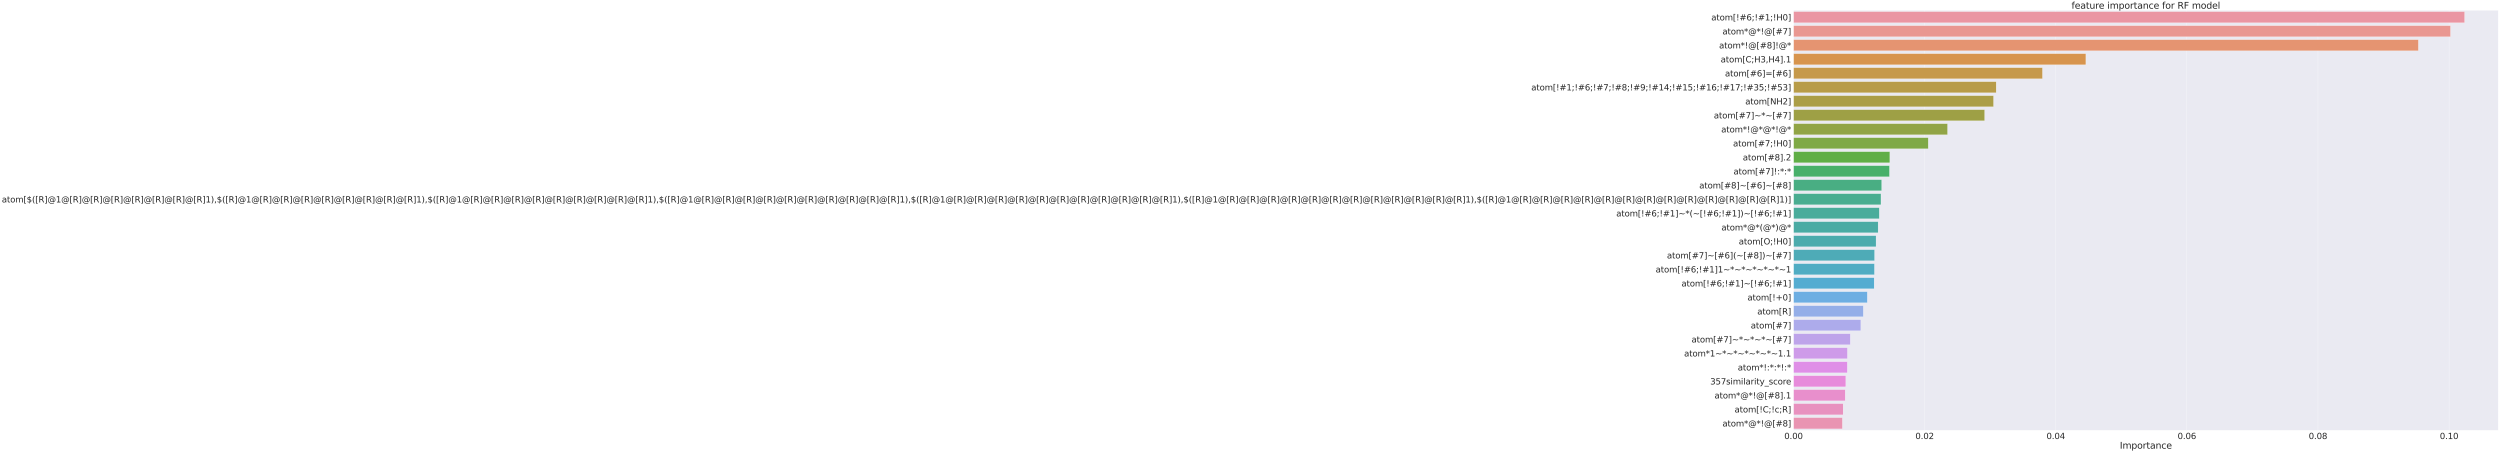<?xml version="1.0" encoding="utf-8" standalone="no"?>
<!DOCTYPE svg PUBLIC "-//W3C//DTD SVG 1.1//EN"
  "http://www.w3.org/Graphics/SVG/1.1/DTD/svg11.dtd">
<svg xmlns:xlink="http://www.w3.org/1999/xlink" width="9898.618pt" height="1791.233pt" viewBox="0 0 9898.618 1791.233" xmlns="http://www.w3.org/2000/svg" version="1.1">
 <defs>
  <style type="text/css">*{stroke-linejoin: round; stroke-linecap: butt}</style>
 </defs>
 <g id="figure_1">
  <g id="patch_1">
   <path d="M -0 1791.233 
L 9898.618 1791.233 
L 9898.618 0 
L -0 0 
z
" style="fill: #ffffff"/>
  </g>
  <g id="axes_1">
   <g id="patch_2">
    <path d="M 7101.418 1703.754 
L 9891.418 1703.754 
L 9891.418 40.554 
L 7101.418 40.554 
z
" style="fill: #eaeaf2"/>
   </g>
   <g id="matplotlib.axis_1">
    <g id="xtick_1">
     <g id="line2d_1">
      <path d="M 7101.418 1703.754 
L 7101.418 40.554 
" clip-path="url(#p03f16d0d90)" style="fill: none; stroke: #ffffff; stroke-linecap: round"/>
     </g>
     <g id="text_1">
      <!-- 0.00 -->
      <g style="fill: #262626" transform="translate(7064.68 1738.329)scale(0.33 -0.33)">
       <defs>
        <path id="DejaVuSans-30" d="M 2034 4250 
Q 1547 4250 1301 3770 
Q 1056 3291 1056 2328 
Q 1056 1369 1301 889 
Q 1547 409 2034 409 
Q 2525 409 2770 889 
Q 3016 1369 3016 2328 
Q 3016 3291 2770 3770 
Q 2525 4250 2034 4250 
z
M 2034 4750 
Q 2819 4750 3233 4129 
Q 3647 3509 3647 2328 
Q 3647 1150 3233 529 
Q 2819 -91 2034 -91 
Q 1250 -91 836 529 
Q 422 1150 422 2328 
Q 422 3509 836 4129 
Q 1250 4750 2034 4750 
z
" transform="scale(0.016)"/>
        <path id="DejaVuSans-2e" d="M 684 794 
L 1344 794 
L 1344 0 
L 684 0 
L 684 794 
z
" transform="scale(0.016)"/>
       </defs>
       <use xlink:href="#DejaVuSans-30"/>
       <use xlink:href="#DejaVuSans-2e" x="63.623"/>
       <use xlink:href="#DejaVuSans-30" x="95.41"/>
       <use xlink:href="#DejaVuSans-30" x="159.033"/>
      </g>
     </g>
    </g>
    <g id="xtick_2">
     <g id="line2d_2">
      <path d="M 7620.535 1703.754 
L 7620.535 40.554 
" clip-path="url(#p03f16d0d90)" style="fill: none; stroke: #ffffff; stroke-linecap: round"/>
     </g>
     <g id="text_2">
      <!-- 0.02 -->
      <g style="fill: #262626" transform="translate(7583.796 1738.329)scale(0.33 -0.33)">
       <defs>
        <path id="DejaVuSans-32" d="M 1228 531 
L 3431 531 
L 3431 0 
L 469 0 
L 469 531 
Q 828 903 1448 1529 
Q 2069 2156 2228 2338 
Q 2531 2678 2651 2914 
Q 2772 3150 2772 3378 
Q 2772 3750 2511 3984 
Q 2250 4219 1831 4219 
Q 1534 4219 1204 4116 
Q 875 4013 500 3803 
L 500 4441 
Q 881 4594 1212 4672 
Q 1544 4750 1819 4750 
Q 2544 4750 2975 4387 
Q 3406 4025 3406 3419 
Q 3406 3131 3298 2873 
Q 3191 2616 2906 2266 
Q 2828 2175 2409 1742 
Q 1991 1309 1228 531 
z
" transform="scale(0.016)"/>
       </defs>
       <use xlink:href="#DejaVuSans-30"/>
       <use xlink:href="#DejaVuSans-2e" x="63.623"/>
       <use xlink:href="#DejaVuSans-30" x="95.41"/>
       <use xlink:href="#DejaVuSans-32" x="159.033"/>
      </g>
     </g>
    </g>
    <g id="xtick_3">
     <g id="line2d_3">
      <path d="M 8139.651 1703.754 
L 8139.651 40.554 
" clip-path="url(#p03f16d0d90)" style="fill: none; stroke: #ffffff; stroke-linecap: round"/>
     </g>
     <g id="text_3">
      <!-- 0.04 -->
      <g style="fill: #262626" transform="translate(8102.913 1738.329)scale(0.33 -0.33)">
       <defs>
        <path id="DejaVuSans-34" d="M 2419 4116 
L 825 1625 
L 2419 1625 
L 2419 4116 
z
M 2253 4666 
L 3047 4666 
L 3047 1625 
L 3713 1625 
L 3713 1100 
L 3047 1100 
L 3047 0 
L 2419 0 
L 2419 1100 
L 313 1100 
L 313 1709 
L 2253 4666 
z
" transform="scale(0.016)"/>
       </defs>
       <use xlink:href="#DejaVuSans-30"/>
       <use xlink:href="#DejaVuSans-2e" x="63.623"/>
       <use xlink:href="#DejaVuSans-30" x="95.41"/>
       <use xlink:href="#DejaVuSans-34" x="159.033"/>
      </g>
     </g>
    </g>
    <g id="xtick_4">
     <g id="line2d_4">
      <path d="M 8658.767 1703.754 
L 8658.767 40.554 
" clip-path="url(#p03f16d0d90)" style="fill: none; stroke: #ffffff; stroke-linecap: round"/>
     </g>
     <g id="text_4">
      <!-- 0.06 -->
      <g style="fill: #262626" transform="translate(8622.029 1738.329)scale(0.33 -0.33)">
       <defs>
        <path id="DejaVuSans-36" d="M 2113 2584 
Q 1688 2584 1439 2293 
Q 1191 2003 1191 1497 
Q 1191 994 1439 701 
Q 1688 409 2113 409 
Q 2538 409 2786 701 
Q 3034 994 3034 1497 
Q 3034 2003 2786 2293 
Q 2538 2584 2113 2584 
z
M 3366 4563 
L 3366 3988 
Q 3128 4100 2886 4159 
Q 2644 4219 2406 4219 
Q 1781 4219 1451 3797 
Q 1122 3375 1075 2522 
Q 1259 2794 1537 2939 
Q 1816 3084 2150 3084 
Q 2853 3084 3261 2657 
Q 3669 2231 3669 1497 
Q 3669 778 3244 343 
Q 2819 -91 2113 -91 
Q 1303 -91 875 529 
Q 447 1150 447 2328 
Q 447 3434 972 4092 
Q 1497 4750 2381 4750 
Q 2619 4750 2861 4703 
Q 3103 4656 3366 4563 
z
" transform="scale(0.016)"/>
       </defs>
       <use xlink:href="#DejaVuSans-30"/>
       <use xlink:href="#DejaVuSans-2e" x="63.623"/>
       <use xlink:href="#DejaVuSans-30" x="95.41"/>
       <use xlink:href="#DejaVuSans-36" x="159.033"/>
      </g>
     </g>
    </g>
    <g id="xtick_5">
     <g id="line2d_5">
      <path d="M 9177.883 1703.754 
L 9177.883 40.554 
" clip-path="url(#p03f16d0d90)" style="fill: none; stroke: #ffffff; stroke-linecap: round"/>
     </g>
     <g id="text_5">
      <!-- 0.08 -->
      <g style="fill: #262626" transform="translate(9141.145 1738.329)scale(0.33 -0.33)">
       <defs>
        <path id="DejaVuSans-38" d="M 2034 2216 
Q 1584 2216 1326 1975 
Q 1069 1734 1069 1313 
Q 1069 891 1326 650 
Q 1584 409 2034 409 
Q 2484 409 2743 651 
Q 3003 894 3003 1313 
Q 3003 1734 2745 1975 
Q 2488 2216 2034 2216 
z
M 1403 2484 
Q 997 2584 770 2862 
Q 544 3141 544 3541 
Q 544 4100 942 4425 
Q 1341 4750 2034 4750 
Q 2731 4750 3128 4425 
Q 3525 4100 3525 3541 
Q 3525 3141 3298 2862 
Q 3072 2584 2669 2484 
Q 3125 2378 3379 2068 
Q 3634 1759 3634 1313 
Q 3634 634 3220 271 
Q 2806 -91 2034 -91 
Q 1263 -91 848 271 
Q 434 634 434 1313 
Q 434 1759 690 2068 
Q 947 2378 1403 2484 
z
M 1172 3481 
Q 1172 3119 1398 2916 
Q 1625 2713 2034 2713 
Q 2441 2713 2670 2916 
Q 2900 3119 2900 3481 
Q 2900 3844 2670 4047 
Q 2441 4250 2034 4250 
Q 1625 4250 1398 4047 
Q 1172 3844 1172 3481 
z
" transform="scale(0.016)"/>
       </defs>
       <use xlink:href="#DejaVuSans-30"/>
       <use xlink:href="#DejaVuSans-2e" x="63.623"/>
       <use xlink:href="#DejaVuSans-30" x="95.41"/>
       <use xlink:href="#DejaVuSans-38" x="159.033"/>
      </g>
     </g>
    </g>
    <g id="xtick_6">
     <g id="line2d_6">
      <path d="M 9696.999 1703.754 
L 9696.999 40.554 
" clip-path="url(#p03f16d0d90)" style="fill: none; stroke: #ffffff; stroke-linecap: round"/>
     </g>
     <g id="text_6">
      <!-- 0.10 -->
      <g style="fill: #262626" transform="translate(9660.261 1738.329)scale(0.33 -0.33)">
       <defs>
        <path id="DejaVuSans-31" d="M 794 531 
L 1825 531 
L 1825 4091 
L 703 3866 
L 703 4441 
L 1819 4666 
L 2450 4666 
L 2450 531 
L 3481 531 
L 3481 0 
L 794 0 
L 794 531 
z
" transform="scale(0.016)"/>
       </defs>
       <use xlink:href="#DejaVuSans-30"/>
       <use xlink:href="#DejaVuSans-2e" x="63.623"/>
       <use xlink:href="#DejaVuSans-31" x="95.41"/>
       <use xlink:href="#DejaVuSans-30" x="159.033"/>
      </g>
     </g>
    </g>
    <g id="text_7">
     <!-- Importance -->
     <g style="fill: #262626" transform="translate(8393.267 1776.547)scale(0.36 -0.36)">
      <defs>
       <path id="DejaVuSans-49" d="M 628 4666 
L 1259 4666 
L 1259 0 
L 628 0 
L 628 4666 
z
" transform="scale(0.016)"/>
       <path id="DejaVuSans-6d" d="M 3328 2828 
Q 3544 3216 3844 3400 
Q 4144 3584 4550 3584 
Q 5097 3584 5394 3201 
Q 5691 2819 5691 2113 
L 5691 0 
L 5113 0 
L 5113 2094 
Q 5113 2597 4934 2840 
Q 4756 3084 4391 3084 
Q 3944 3084 3684 2787 
Q 3425 2491 3425 1978 
L 3425 0 
L 2847 0 
L 2847 2094 
Q 2847 2600 2669 2842 
Q 2491 3084 2119 3084 
Q 1678 3084 1418 2786 
Q 1159 2488 1159 1978 
L 1159 0 
L 581 0 
L 581 3500 
L 1159 3500 
L 1159 2956 
Q 1356 3278 1631 3431 
Q 1906 3584 2284 3584 
Q 2666 3584 2933 3390 
Q 3200 3197 3328 2828 
z
" transform="scale(0.016)"/>
       <path id="DejaVuSans-70" d="M 1159 525 
L 1159 -1331 
L 581 -1331 
L 581 3500 
L 1159 3500 
L 1159 2969 
Q 1341 3281 1617 3432 
Q 1894 3584 2278 3584 
Q 2916 3584 3314 3078 
Q 3713 2572 3713 1747 
Q 3713 922 3314 415 
Q 2916 -91 2278 -91 
Q 1894 -91 1617 61 
Q 1341 213 1159 525 
z
M 3116 1747 
Q 3116 2381 2855 2742 
Q 2594 3103 2138 3103 
Q 1681 3103 1420 2742 
Q 1159 2381 1159 1747 
Q 1159 1113 1420 752 
Q 1681 391 2138 391 
Q 2594 391 2855 752 
Q 3116 1113 3116 1747 
z
" transform="scale(0.016)"/>
       <path id="DejaVuSans-6f" d="M 1959 3097 
Q 1497 3097 1228 2736 
Q 959 2375 959 1747 
Q 959 1119 1226 758 
Q 1494 397 1959 397 
Q 2419 397 2687 759 
Q 2956 1122 2956 1747 
Q 2956 2369 2687 2733 
Q 2419 3097 1959 3097 
z
M 1959 3584 
Q 2709 3584 3137 3096 
Q 3566 2609 3566 1747 
Q 3566 888 3137 398 
Q 2709 -91 1959 -91 
Q 1206 -91 779 398 
Q 353 888 353 1747 
Q 353 2609 779 3096 
Q 1206 3584 1959 3584 
z
" transform="scale(0.016)"/>
       <path id="DejaVuSans-72" d="M 2631 2963 
Q 2534 3019 2420 3045 
Q 2306 3072 2169 3072 
Q 1681 3072 1420 2755 
Q 1159 2438 1159 1844 
L 1159 0 
L 581 0 
L 581 3500 
L 1159 3500 
L 1159 2956 
Q 1341 3275 1631 3429 
Q 1922 3584 2338 3584 
Q 2397 3584 2469 3576 
Q 2541 3569 2628 3553 
L 2631 2963 
z
" transform="scale(0.016)"/>
       <path id="DejaVuSans-74" d="M 1172 4494 
L 1172 3500 
L 2356 3500 
L 2356 3053 
L 1172 3053 
L 1172 1153 
Q 1172 725 1289 603 
Q 1406 481 1766 481 
L 2356 481 
L 2356 0 
L 1766 0 
Q 1100 0 847 248 
Q 594 497 594 1153 
L 594 3053 
L 172 3053 
L 172 3500 
L 594 3500 
L 594 4494 
L 1172 4494 
z
" transform="scale(0.016)"/>
       <path id="DejaVuSans-61" d="M 2194 1759 
Q 1497 1759 1228 1600 
Q 959 1441 959 1056 
Q 959 750 1161 570 
Q 1363 391 1709 391 
Q 2188 391 2477 730 
Q 2766 1069 2766 1631 
L 2766 1759 
L 2194 1759 
z
M 3341 1997 
L 3341 0 
L 2766 0 
L 2766 531 
Q 2569 213 2275 61 
Q 1981 -91 1556 -91 
Q 1019 -91 701 211 
Q 384 513 384 1019 
Q 384 1609 779 1909 
Q 1175 2209 1959 2209 
L 2766 2209 
L 2766 2266 
Q 2766 2663 2505 2880 
Q 2244 3097 1772 3097 
Q 1472 3097 1187 3025 
Q 903 2953 641 2809 
L 641 3341 
Q 956 3463 1253 3523 
Q 1550 3584 1831 3584 
Q 2591 3584 2966 3190 
Q 3341 2797 3341 1997 
z
" transform="scale(0.016)"/>
       <path id="DejaVuSans-6e" d="M 3513 2113 
L 3513 0 
L 2938 0 
L 2938 2094 
Q 2938 2591 2744 2837 
Q 2550 3084 2163 3084 
Q 1697 3084 1428 2787 
Q 1159 2491 1159 1978 
L 1159 0 
L 581 0 
L 581 3500 
L 1159 3500 
L 1159 2956 
Q 1366 3272 1645 3428 
Q 1925 3584 2291 3584 
Q 2894 3584 3203 3211 
Q 3513 2838 3513 2113 
z
" transform="scale(0.016)"/>
       <path id="DejaVuSans-63" d="M 3122 3366 
L 3122 2828 
Q 2878 2963 2633 3030 
Q 2388 3097 2138 3097 
Q 1578 3097 1268 2742 
Q 959 2388 959 1747 
Q 959 1106 1268 751 
Q 1578 397 2138 397 
Q 2388 397 2633 464 
Q 2878 531 3122 666 
L 3122 134 
Q 2881 22 2623 -34 
Q 2366 -91 2075 -91 
Q 1284 -91 818 406 
Q 353 903 353 1747 
Q 353 2603 823 3093 
Q 1294 3584 2113 3584 
Q 2378 3584 2631 3529 
Q 2884 3475 3122 3366 
z
" transform="scale(0.016)"/>
       <path id="DejaVuSans-65" d="M 3597 1894 
L 3597 1613 
L 953 1613 
Q 991 1019 1311 708 
Q 1631 397 2203 397 
Q 2534 397 2845 478 
Q 3156 559 3463 722 
L 3463 178 
Q 3153 47 2828 -22 
Q 2503 -91 2169 -91 
Q 1331 -91 842 396 
Q 353 884 353 1716 
Q 353 2575 817 3079 
Q 1281 3584 2069 3584 
Q 2775 3584 3186 3129 
Q 3597 2675 3597 1894 
z
M 3022 2063 
Q 3016 2534 2758 2815 
Q 2500 3097 2075 3097 
Q 1594 3097 1305 2825 
Q 1016 2553 972 2059 
L 3022 2063 
z
" transform="scale(0.016)"/>
      </defs>
      <use xlink:href="#DejaVuSans-49"/>
      <use xlink:href="#DejaVuSans-6d" x="29.492"/>
      <use xlink:href="#DejaVuSans-70" x="126.904"/>
      <use xlink:href="#DejaVuSans-6f" x="190.381"/>
      <use xlink:href="#DejaVuSans-72" x="251.562"/>
      <use xlink:href="#DejaVuSans-74" x="292.676"/>
      <use xlink:href="#DejaVuSans-61" x="331.885"/>
      <use xlink:href="#DejaVuSans-6e" x="393.164"/>
      <use xlink:href="#DejaVuSans-63" x="456.543"/>
      <use xlink:href="#DejaVuSans-65" x="511.523"/>
     </g>
    </g>
   </g>
   <g id="matplotlib.axis_2">
    <g id="ytick_1">
     <g id="text_8">
      <!-- atom[!#6;!#1;!H0] -->
      <g style="fill: #262626" transform="translate(6775.634 80.812)scale(0.33 -0.33)">
       <defs>
        <path id="DejaVuSans-5b" d="M 550 4863 
L 1875 4863 
L 1875 4416 
L 1125 4416 
L 1125 -397 
L 1875 -397 
L 1875 -844 
L 550 -844 
L 550 4863 
z
" transform="scale(0.016)"/>
        <path id="DejaVuSans-21" d="M 966 794 
L 1600 794 
L 1600 0 
L 966 0 
L 966 794 
z
M 966 4666 
L 1600 4666 
L 1600 2619 
L 1538 1503 
L 1031 1503 
L 966 2619 
L 966 4666 
z
" transform="scale(0.016)"/>
        <path id="DejaVuSans-23" d="M 3272 2816 
L 2363 2816 
L 2100 1772 
L 3016 1772 
L 3272 2816 
z
M 2803 4594 
L 2478 3297 
L 3391 3297 
L 3719 4594 
L 4219 4594 
L 3897 3297 
L 4872 3297 
L 4872 2816 
L 3775 2816 
L 3519 1772 
L 4513 1772 
L 4513 1294 
L 3397 1294 
L 3072 0 
L 2572 0 
L 2894 1294 
L 1978 1294 
L 1656 0 
L 1153 0 
L 1478 1294 
L 494 1294 
L 494 1772 
L 1594 1772 
L 1856 2816 
L 850 2816 
L 850 3297 
L 1978 3297 
L 2297 4594 
L 2803 4594 
z
" transform="scale(0.016)"/>
        <path id="DejaVuSans-3b" d="M 750 3309 
L 1409 3309 
L 1409 2516 
L 750 2516 
L 750 3309 
z
M 750 794 
L 1409 794 
L 1409 256 
L 897 -744 
L 494 -744 
L 750 256 
L 750 794 
z
" transform="scale(0.016)"/>
        <path id="DejaVuSans-48" d="M 628 4666 
L 1259 4666 
L 1259 2753 
L 3553 2753 
L 3553 4666 
L 4184 4666 
L 4184 0 
L 3553 0 
L 3553 2222 
L 1259 2222 
L 1259 0 
L 628 0 
L 628 4666 
z
" transform="scale(0.016)"/>
        <path id="DejaVuSans-5d" d="M 1947 4863 
L 1947 -844 
L 622 -844 
L 622 -397 
L 1369 -397 
L 1369 4416 
L 622 4416 
L 622 4863 
L 1947 4863 
z
" transform="scale(0.016)"/>
       </defs>
       <use xlink:href="#DejaVuSans-61"/>
       <use xlink:href="#DejaVuSans-74" x="61.279"/>
       <use xlink:href="#DejaVuSans-6f" x="100.488"/>
       <use xlink:href="#DejaVuSans-6d" x="161.67"/>
       <use xlink:href="#DejaVuSans-5b" x="259.082"/>
       <use xlink:href="#DejaVuSans-21" x="298.096"/>
       <use xlink:href="#DejaVuSans-23" x="338.184"/>
       <use xlink:href="#DejaVuSans-36" x="421.973"/>
       <use xlink:href="#DejaVuSans-3b" x="485.596"/>
       <use xlink:href="#DejaVuSans-21" x="519.287"/>
       <use xlink:href="#DejaVuSans-23" x="559.375"/>
       <use xlink:href="#DejaVuSans-31" x="643.164"/>
       <use xlink:href="#DejaVuSans-3b" x="706.787"/>
       <use xlink:href="#DejaVuSans-21" x="740.479"/>
       <use xlink:href="#DejaVuSans-48" x="780.566"/>
       <use xlink:href="#DejaVuSans-30" x="855.762"/>
       <use xlink:href="#DejaVuSans-5d" x="919.385"/>
      </g>
     </g>
    </g>
    <g id="ytick_2">
     <g id="text_9">
      <!-- atom*@*!@[#7] -->
      <g style="fill: #262626" transform="translate(6819.792 136.252)scale(0.33 -0.33)">
       <defs>
        <path id="DejaVuSans-2a" d="M 3009 3897 
L 1888 3291 
L 3009 2681 
L 2828 2375 
L 1778 3009 
L 1778 1831 
L 1422 1831 
L 1422 3009 
L 372 2375 
L 191 2681 
L 1313 3291 
L 191 3897 
L 372 4206 
L 1422 3572 
L 1422 4750 
L 1778 4750 
L 1778 3572 
L 2828 4206 
L 3009 3897 
z
" transform="scale(0.016)"/>
        <path id="DejaVuSans-40" d="M 2381 1678 
Q 2381 1231 2603 976 
Q 2825 722 3213 722 
Q 3597 722 3817 978 
Q 4038 1234 4038 1678 
Q 4038 2116 3813 2373 
Q 3588 2631 3206 2631 
Q 2828 2631 2604 2375 
Q 2381 2119 2381 1678 
z
M 4084 744 
Q 3897 503 3655 389 
Q 3413 275 3091 275 
Q 2553 275 2217 664 
Q 1881 1053 1881 1678 
Q 1881 2303 2218 2693 
Q 2556 3084 3091 3084 
Q 3413 3084 3656 2967 
Q 3900 2850 4084 2613 
L 4084 3022 
L 4531 3022 
L 4531 722 
Q 4988 791 5245 1139 
Q 5503 1488 5503 2041 
Q 5503 2375 5404 2669 
Q 5306 2963 5106 3213 
Q 4781 3622 4314 3839 
Q 3847 4056 3297 4056 
Q 2913 4056 2559 3954 
Q 2206 3853 1906 3653 
Q 1416 3334 1139 2817 
Q 863 2300 863 1697 
Q 863 1200 1042 765 
Q 1222 331 1563 0 
Q 1891 -325 2322 -495 
Q 2753 -666 3244 -666 
Q 3647 -666 4036 -530 
Q 4425 -394 4750 -141 
L 5031 -488 
Q 4641 -791 4180 -952 
Q 3719 -1113 3244 -1113 
Q 2666 -1113 2153 -908 
Q 1641 -703 1241 -313 
Q 841 78 631 592 
Q 422 1106 422 1697 
Q 422 2266 634 2781 
Q 847 3297 1241 3688 
Q 1644 4084 2172 4295 
Q 2700 4506 3291 4506 
Q 3953 4506 4520 4234 
Q 5088 3963 5472 3463 
Q 5706 3156 5829 2797 
Q 5953 2438 5953 2053 
Q 5953 1231 5456 756 
Q 4959 281 4084 263 
L 4084 744 
z
" transform="scale(0.016)"/>
        <path id="DejaVuSans-37" d="M 525 4666 
L 3525 4666 
L 3525 4397 
L 1831 0 
L 1172 0 
L 2766 4134 
L 525 4134 
L 525 4666 
z
" transform="scale(0.016)"/>
       </defs>
       <use xlink:href="#DejaVuSans-61"/>
       <use xlink:href="#DejaVuSans-74" x="61.279"/>
       <use xlink:href="#DejaVuSans-6f" x="100.488"/>
       <use xlink:href="#DejaVuSans-6d" x="161.67"/>
       <use xlink:href="#DejaVuSans-2a" x="259.082"/>
       <use xlink:href="#DejaVuSans-40" x="309.082"/>
       <use xlink:href="#DejaVuSans-2a" x="409.082"/>
       <use xlink:href="#DejaVuSans-21" x="459.082"/>
       <use xlink:href="#DejaVuSans-40" x="499.17"/>
       <use xlink:href="#DejaVuSans-5b" x="599.17"/>
       <use xlink:href="#DejaVuSans-23" x="638.184"/>
       <use xlink:href="#DejaVuSans-37" x="721.973"/>
       <use xlink:href="#DejaVuSans-5d" x="785.596"/>
      </g>
     </g>
    </g>
    <g id="ytick_3">
     <g id="text_10">
      <!-- atom*!@[#8]!@* -->
      <g style="fill: #262626" transform="translate(6806.561 191.692)scale(0.33 -0.33)">
       <use xlink:href="#DejaVuSans-61"/>
       <use xlink:href="#DejaVuSans-74" x="61.279"/>
       <use xlink:href="#DejaVuSans-6f" x="100.488"/>
       <use xlink:href="#DejaVuSans-6d" x="161.67"/>
       <use xlink:href="#DejaVuSans-2a" x="259.082"/>
       <use xlink:href="#DejaVuSans-21" x="309.082"/>
       <use xlink:href="#DejaVuSans-40" x="349.17"/>
       <use xlink:href="#DejaVuSans-5b" x="449.17"/>
       <use xlink:href="#DejaVuSans-23" x="488.184"/>
       <use xlink:href="#DejaVuSans-38" x="571.973"/>
       <use xlink:href="#DejaVuSans-5d" x="635.596"/>
       <use xlink:href="#DejaVuSans-21" x="674.609"/>
       <use xlink:href="#DejaVuSans-40" x="714.697"/>
       <use xlink:href="#DejaVuSans-2a" x="814.697"/>
      </g>
     </g>
    </g>
    <g id="ytick_4">
     <g id="text_11">
      <!-- atom[C;H3,H4].1 -->
      <g style="fill: #262626" transform="translate(6812.914 247.132)scale(0.33 -0.33)">
       <defs>
        <path id="DejaVuSans-43" d="M 4122 4306 
L 4122 3641 
Q 3803 3938 3442 4084 
Q 3081 4231 2675 4231 
Q 1875 4231 1450 3742 
Q 1025 3253 1025 2328 
Q 1025 1406 1450 917 
Q 1875 428 2675 428 
Q 3081 428 3442 575 
Q 3803 722 4122 1019 
L 4122 359 
Q 3791 134 3420 21 
Q 3050 -91 2638 -91 
Q 1578 -91 968 557 
Q 359 1206 359 2328 
Q 359 3453 968 4101 
Q 1578 4750 2638 4750 
Q 3056 4750 3426 4639 
Q 3797 4528 4122 4306 
z
" transform="scale(0.016)"/>
        <path id="DejaVuSans-33" d="M 2597 2516 
Q 3050 2419 3304 2112 
Q 3559 1806 3559 1356 
Q 3559 666 3084 287 
Q 2609 -91 1734 -91 
Q 1441 -91 1130 -33 
Q 819 25 488 141 
L 488 750 
Q 750 597 1062 519 
Q 1375 441 1716 441 
Q 2309 441 2620 675 
Q 2931 909 2931 1356 
Q 2931 1769 2642 2001 
Q 2353 2234 1838 2234 
L 1294 2234 
L 1294 2753 
L 1863 2753 
Q 2328 2753 2575 2939 
Q 2822 3125 2822 3475 
Q 2822 3834 2567 4026 
Q 2313 4219 1838 4219 
Q 1578 4219 1281 4162 
Q 984 4106 628 3988 
L 628 4550 
Q 988 4650 1302 4700 
Q 1616 4750 1894 4750 
Q 2613 4750 3031 4423 
Q 3450 4097 3450 3541 
Q 3450 3153 3228 2886 
Q 3006 2619 2597 2516 
z
" transform="scale(0.016)"/>
        <path id="DejaVuSans-2c" d="M 750 794 
L 1409 794 
L 1409 256 
L 897 -744 
L 494 -744 
L 750 256 
L 750 794 
z
" transform="scale(0.016)"/>
       </defs>
       <use xlink:href="#DejaVuSans-61"/>
       <use xlink:href="#DejaVuSans-74" x="61.279"/>
       <use xlink:href="#DejaVuSans-6f" x="100.488"/>
       <use xlink:href="#DejaVuSans-6d" x="161.67"/>
       <use xlink:href="#DejaVuSans-5b" x="259.082"/>
       <use xlink:href="#DejaVuSans-43" x="298.096"/>
       <use xlink:href="#DejaVuSans-3b" x="367.92"/>
       <use xlink:href="#DejaVuSans-48" x="401.611"/>
       <use xlink:href="#DejaVuSans-33" x="476.807"/>
       <use xlink:href="#DejaVuSans-2c" x="540.43"/>
       <use xlink:href="#DejaVuSans-48" x="572.217"/>
       <use xlink:href="#DejaVuSans-34" x="647.412"/>
       <use xlink:href="#DejaVuSans-5d" x="711.035"/>
       <use xlink:href="#DejaVuSans-2e" x="750.049"/>
       <use xlink:href="#DejaVuSans-31" x="781.836"/>
      </g>
     </g>
    </g>
    <g id="ytick_5">
     <g id="text_12">
      <!-- atom[#6]=[#6] -->
      <g style="fill: #262626" transform="translate(6829.971 302.572)scale(0.33 -0.33)">
       <defs>
        <path id="DejaVuSans-3d" d="M 678 2906 
L 4684 2906 
L 4684 2381 
L 678 2381 
L 678 2906 
z
M 678 1631 
L 4684 1631 
L 4684 1100 
L 678 1100 
L 678 1631 
z
" transform="scale(0.016)"/>
       </defs>
       <use xlink:href="#DejaVuSans-61"/>
       <use xlink:href="#DejaVuSans-74" x="61.279"/>
       <use xlink:href="#DejaVuSans-6f" x="100.488"/>
       <use xlink:href="#DejaVuSans-6d" x="161.67"/>
       <use xlink:href="#DejaVuSans-5b" x="259.082"/>
       <use xlink:href="#DejaVuSans-23" x="298.096"/>
       <use xlink:href="#DejaVuSans-36" x="381.885"/>
       <use xlink:href="#DejaVuSans-5d" x="445.508"/>
       <use xlink:href="#DejaVuSans-3d" x="484.521"/>
       <use xlink:href="#DejaVuSans-5b" x="568.311"/>
       <use xlink:href="#DejaVuSans-23" x="607.324"/>
       <use xlink:href="#DejaVuSans-36" x="691.113"/>
       <use xlink:href="#DejaVuSans-5d" x="754.736"/>
      </g>
     </g>
    </g>
    <g id="ytick_6">
     <g id="text_13">
      <!-- atom[!#1;!#6;!#7;!#8;!#9;!#14;!#15;!#16;!#17;!#35;!#53] -->
      <g style="fill: #262626" transform="translate(6062.844 358.012)scale(0.33 -0.33)">
       <defs>
        <path id="DejaVuSans-39" d="M 703 97 
L 703 672 
Q 941 559 1184 500 
Q 1428 441 1663 441 
Q 2288 441 2617 861 
Q 2947 1281 2994 2138 
Q 2813 1869 2534 1725 
Q 2256 1581 1919 1581 
Q 1219 1581 811 2004 
Q 403 2428 403 3163 
Q 403 3881 828 4315 
Q 1253 4750 1959 4750 
Q 2769 4750 3195 4129 
Q 3622 3509 3622 2328 
Q 3622 1225 3098 567 
Q 2575 -91 1691 -91 
Q 1453 -91 1209 -44 
Q 966 3 703 97 
z
M 1959 2075 
Q 2384 2075 2632 2365 
Q 2881 2656 2881 3163 
Q 2881 3666 2632 3958 
Q 2384 4250 1959 4250 
Q 1534 4250 1286 3958 
Q 1038 3666 1038 3163 
Q 1038 2656 1286 2365 
Q 1534 2075 1959 2075 
z
" transform="scale(0.016)"/>
        <path id="DejaVuSans-35" d="M 691 4666 
L 3169 4666 
L 3169 4134 
L 1269 4134 
L 1269 2991 
Q 1406 3038 1543 3061 
Q 1681 3084 1819 3084 
Q 2600 3084 3056 2656 
Q 3513 2228 3513 1497 
Q 3513 744 3044 326 
Q 2575 -91 1722 -91 
Q 1428 -91 1123 -41 
Q 819 9 494 109 
L 494 744 
Q 775 591 1075 516 
Q 1375 441 1709 441 
Q 2250 441 2565 725 
Q 2881 1009 2881 1497 
Q 2881 1984 2565 2268 
Q 2250 2553 1709 2553 
Q 1456 2553 1204 2497 
Q 953 2441 691 2322 
L 691 4666 
z
" transform="scale(0.016)"/>
       </defs>
       <use xlink:href="#DejaVuSans-61"/>
       <use xlink:href="#DejaVuSans-74" x="61.279"/>
       <use xlink:href="#DejaVuSans-6f" x="100.488"/>
       <use xlink:href="#DejaVuSans-6d" x="161.67"/>
       <use xlink:href="#DejaVuSans-5b" x="259.082"/>
       <use xlink:href="#DejaVuSans-21" x="298.096"/>
       <use xlink:href="#DejaVuSans-23" x="338.184"/>
       <use xlink:href="#DejaVuSans-31" x="421.973"/>
       <use xlink:href="#DejaVuSans-3b" x="485.596"/>
       <use xlink:href="#DejaVuSans-21" x="519.287"/>
       <use xlink:href="#DejaVuSans-23" x="559.375"/>
       <use xlink:href="#DejaVuSans-36" x="643.164"/>
       <use xlink:href="#DejaVuSans-3b" x="706.787"/>
       <use xlink:href="#DejaVuSans-21" x="740.479"/>
       <use xlink:href="#DejaVuSans-23" x="780.566"/>
       <use xlink:href="#DejaVuSans-37" x="864.355"/>
       <use xlink:href="#DejaVuSans-3b" x="927.979"/>
       <use xlink:href="#DejaVuSans-21" x="961.67"/>
       <use xlink:href="#DejaVuSans-23" x="1001.758"/>
       <use xlink:href="#DejaVuSans-38" x="1085.547"/>
       <use xlink:href="#DejaVuSans-3b" x="1149.17"/>
       <use xlink:href="#DejaVuSans-21" x="1182.861"/>
       <use xlink:href="#DejaVuSans-23" x="1222.949"/>
       <use xlink:href="#DejaVuSans-39" x="1306.738"/>
       <use xlink:href="#DejaVuSans-3b" x="1370.361"/>
       <use xlink:href="#DejaVuSans-21" x="1404.053"/>
       <use xlink:href="#DejaVuSans-23" x="1444.141"/>
       <use xlink:href="#DejaVuSans-31" x="1527.93"/>
       <use xlink:href="#DejaVuSans-34" x="1591.553"/>
       <use xlink:href="#DejaVuSans-3b" x="1655.176"/>
       <use xlink:href="#DejaVuSans-21" x="1688.867"/>
       <use xlink:href="#DejaVuSans-23" x="1728.955"/>
       <use xlink:href="#DejaVuSans-31" x="1812.744"/>
       <use xlink:href="#DejaVuSans-35" x="1876.367"/>
       <use xlink:href="#DejaVuSans-3b" x="1939.99"/>
       <use xlink:href="#DejaVuSans-21" x="1973.682"/>
       <use xlink:href="#DejaVuSans-23" x="2013.77"/>
       <use xlink:href="#DejaVuSans-31" x="2097.559"/>
       <use xlink:href="#DejaVuSans-36" x="2161.182"/>
       <use xlink:href="#DejaVuSans-3b" x="2224.805"/>
       <use xlink:href="#DejaVuSans-21" x="2258.496"/>
       <use xlink:href="#DejaVuSans-23" x="2298.584"/>
       <use xlink:href="#DejaVuSans-31" x="2382.373"/>
       <use xlink:href="#DejaVuSans-37" x="2445.996"/>
       <use xlink:href="#DejaVuSans-3b" x="2509.619"/>
       <use xlink:href="#DejaVuSans-21" x="2543.311"/>
       <use xlink:href="#DejaVuSans-23" x="2583.398"/>
       <use xlink:href="#DejaVuSans-33" x="2667.188"/>
       <use xlink:href="#DejaVuSans-35" x="2730.811"/>
       <use xlink:href="#DejaVuSans-3b" x="2794.434"/>
       <use xlink:href="#DejaVuSans-21" x="2828.125"/>
       <use xlink:href="#DejaVuSans-23" x="2868.213"/>
       <use xlink:href="#DejaVuSans-35" x="2952.002"/>
       <use xlink:href="#DejaVuSans-33" x="3015.625"/>
       <use xlink:href="#DejaVuSans-5d" x="3079.248"/>
      </g>
     </g>
    </g>
    <g id="ytick_7">
     <g id="text_14">
      <!-- atom[NH2] -->
      <g style="fill: #262626" transform="translate(6910.171 413.452)scale(0.33 -0.33)">
       <defs>
        <path id="DejaVuSans-4e" d="M 628 4666 
L 1478 4666 
L 3547 763 
L 3547 4666 
L 4159 4666 
L 4159 0 
L 3309 0 
L 1241 3903 
L 1241 0 
L 628 0 
L 628 4666 
z
" transform="scale(0.016)"/>
       </defs>
       <use xlink:href="#DejaVuSans-61"/>
       <use xlink:href="#DejaVuSans-74" x="61.279"/>
       <use xlink:href="#DejaVuSans-6f" x="100.488"/>
       <use xlink:href="#DejaVuSans-6d" x="161.67"/>
       <use xlink:href="#DejaVuSans-5b" x="259.082"/>
       <use xlink:href="#DejaVuSans-4e" x="298.096"/>
       <use xlink:href="#DejaVuSans-48" x="372.9"/>
       <use xlink:href="#DejaVuSans-32" x="448.096"/>
       <use xlink:href="#DejaVuSans-5d" x="511.719"/>
      </g>
     </g>
    </g>
    <g id="ytick_8">
     <g id="text_15">
      <!-- atom[#7]~*~[#7] -->
      <g style="fill: #262626" transform="translate(6785.818 468.892)scale(0.33 -0.33)">
       <defs>
        <path id="DejaVuSans-7e" d="M 4684 2553 
L 4684 1997 
Q 4356 1750 4076 1644 
Q 3797 1538 3494 1538 
Q 3150 1538 2694 1722 
Q 2659 1734 2644 1741 
Q 2622 1750 2575 1766 
Q 2091 1959 1797 1959 
Q 1522 1959 1253 1839 
Q 984 1719 678 1459 
L 678 2016 
Q 1006 2263 1286 2370 
Q 1566 2478 1869 2478 
Q 2213 2478 2672 2291 
Q 2703 2278 2719 2272 
Q 2744 2263 2788 2247 
Q 3272 2053 3566 2053 
Q 3834 2053 4098 2172 
Q 4363 2291 4684 2553 
z
" transform="scale(0.016)"/>
       </defs>
       <use xlink:href="#DejaVuSans-61"/>
       <use xlink:href="#DejaVuSans-74" x="61.279"/>
       <use xlink:href="#DejaVuSans-6f" x="100.488"/>
       <use xlink:href="#DejaVuSans-6d" x="161.67"/>
       <use xlink:href="#DejaVuSans-5b" x="259.082"/>
       <use xlink:href="#DejaVuSans-23" x="298.096"/>
       <use xlink:href="#DejaVuSans-37" x="381.885"/>
       <use xlink:href="#DejaVuSans-5d" x="445.508"/>
       <use xlink:href="#DejaVuSans-7e" x="484.521"/>
       <use xlink:href="#DejaVuSans-2a" x="568.311"/>
       <use xlink:href="#DejaVuSans-7e" x="618.311"/>
       <use xlink:href="#DejaVuSans-5b" x="702.1"/>
       <use xlink:href="#DejaVuSans-23" x="741.113"/>
       <use xlink:href="#DejaVuSans-37" x="824.902"/>
       <use xlink:href="#DejaVuSans-5d" x="888.525"/>
      </g>
     </g>
    </g>
    <g id="ytick_9">
     <g id="text_16">
      <!-- atom*!@*@*!@* -->
      <g style="fill: #262626" transform="translate(6814.961 524.332)scale(0.33 -0.33)">
       <use xlink:href="#DejaVuSans-61"/>
       <use xlink:href="#DejaVuSans-74" x="61.279"/>
       <use xlink:href="#DejaVuSans-6f" x="100.488"/>
       <use xlink:href="#DejaVuSans-6d" x="161.67"/>
       <use xlink:href="#DejaVuSans-2a" x="259.082"/>
       <use xlink:href="#DejaVuSans-21" x="309.082"/>
       <use xlink:href="#DejaVuSans-40" x="349.17"/>
       <use xlink:href="#DejaVuSans-2a" x="449.17"/>
       <use xlink:href="#DejaVuSans-40" x="499.17"/>
       <use xlink:href="#DejaVuSans-2a" x="599.17"/>
       <use xlink:href="#DejaVuSans-21" x="649.17"/>
       <use xlink:href="#DejaVuSans-40" x="689.258"/>
       <use xlink:href="#DejaVuSans-2a" x="789.258"/>
      </g>
     </g>
    </g>
    <g id="ytick_10">
     <g id="text_17">
      <!-- atom[#7;!H0] -->
      <g style="fill: #262626" transform="translate(6861.862 579.772)scale(0.33 -0.33)">
       <use xlink:href="#DejaVuSans-61"/>
       <use xlink:href="#DejaVuSans-74" x="61.279"/>
       <use xlink:href="#DejaVuSans-6f" x="100.488"/>
       <use xlink:href="#DejaVuSans-6d" x="161.67"/>
       <use xlink:href="#DejaVuSans-5b" x="259.082"/>
       <use xlink:href="#DejaVuSans-23" x="298.096"/>
       <use xlink:href="#DejaVuSans-37" x="381.885"/>
       <use xlink:href="#DejaVuSans-3b" x="445.508"/>
       <use xlink:href="#DejaVuSans-21" x="479.199"/>
       <use xlink:href="#DejaVuSans-48" x="519.287"/>
       <use xlink:href="#DejaVuSans-30" x="594.482"/>
       <use xlink:href="#DejaVuSans-5d" x="658.105"/>
      </g>
     </g>
    </g>
    <g id="ytick_11">
     <g id="text_18">
      <!-- atom[#8].2 -->
      <g style="fill: #262626" transform="translate(6900.539 635.212)scale(0.33 -0.33)">
       <use xlink:href="#DejaVuSans-61"/>
       <use xlink:href="#DejaVuSans-74" x="61.279"/>
       <use xlink:href="#DejaVuSans-6f" x="100.488"/>
       <use xlink:href="#DejaVuSans-6d" x="161.67"/>
       <use xlink:href="#DejaVuSans-5b" x="259.082"/>
       <use xlink:href="#DejaVuSans-23" x="298.096"/>
       <use xlink:href="#DejaVuSans-38" x="381.885"/>
       <use xlink:href="#DejaVuSans-5d" x="445.508"/>
       <use xlink:href="#DejaVuSans-2e" x="484.521"/>
       <use xlink:href="#DejaVuSans-32" x="516.309"/>
      </g>
     </g>
    </g>
    <g id="ytick_12">
     <g id="text_19">
      <!-- atom[#7]!:*:* -->
      <g style="fill: #262626" transform="translate(6863.558 690.652)scale(0.33 -0.33)">
       <defs>
        <path id="DejaVuSans-3a" d="M 750 794 
L 1409 794 
L 1409 0 
L 750 0 
L 750 794 
z
M 750 3309 
L 1409 3309 
L 1409 2516 
L 750 2516 
L 750 3309 
z
" transform="scale(0.016)"/>
       </defs>
       <use xlink:href="#DejaVuSans-61"/>
       <use xlink:href="#DejaVuSans-74" x="61.279"/>
       <use xlink:href="#DejaVuSans-6f" x="100.488"/>
       <use xlink:href="#DejaVuSans-6d" x="161.67"/>
       <use xlink:href="#DejaVuSans-5b" x="259.082"/>
       <use xlink:href="#DejaVuSans-23" x="298.096"/>
       <use xlink:href="#DejaVuSans-37" x="381.885"/>
       <use xlink:href="#DejaVuSans-5d" x="445.508"/>
       <use xlink:href="#DejaVuSans-21" x="484.521"/>
       <use xlink:href="#DejaVuSans-3a" x="524.609"/>
       <use xlink:href="#DejaVuSans-2a" x="558.301"/>
       <use xlink:href="#DejaVuSans-3a" x="608.301"/>
       <use xlink:href="#DejaVuSans-2a" x="641.992"/>
      </g>
     </g>
    </g>
    <g id="ytick_13">
     <g id="text_20">
      <!-- atom[#8]~[#6]~[#8] -->
      <g style="fill: #262626" transform="translate(6727.918 746.092)scale(0.33 -0.33)">
       <use xlink:href="#DejaVuSans-61"/>
       <use xlink:href="#DejaVuSans-74" x="61.279"/>
       <use xlink:href="#DejaVuSans-6f" x="100.488"/>
       <use xlink:href="#DejaVuSans-6d" x="161.67"/>
       <use xlink:href="#DejaVuSans-5b" x="259.082"/>
       <use xlink:href="#DejaVuSans-23" x="298.096"/>
       <use xlink:href="#DejaVuSans-38" x="381.885"/>
       <use xlink:href="#DejaVuSans-5d" x="445.508"/>
       <use xlink:href="#DejaVuSans-7e" x="484.521"/>
       <use xlink:href="#DejaVuSans-5b" x="568.311"/>
       <use xlink:href="#DejaVuSans-23" x="607.324"/>
       <use xlink:href="#DejaVuSans-36" x="691.113"/>
       <use xlink:href="#DejaVuSans-5d" x="754.736"/>
       <use xlink:href="#DejaVuSans-7e" x="793.75"/>
       <use xlink:href="#DejaVuSans-5b" x="877.539"/>
       <use xlink:href="#DejaVuSans-23" x="916.553"/>
       <use xlink:href="#DejaVuSans-38" x="1000.342"/>
       <use xlink:href="#DejaVuSans-5d" x="1063.965"/>
      </g>
     </g>
    </g>
    <g id="ytick_14">
     <g id="text_21">
      <!-- atom[$([R]@1@[R]@[R]@[R]@[R]@[R]@[R]@[R]1),$([R]@1@[R]@[R]@[R]@[R]@[R]@[R]@[R]@[R]1),$([R]@1@[R]@[R]@[R]@[R]@[R]@[R]@[R]@[R]@[R]1),$([R]@1@[R]@[R]@[R]@[R]@[R]@[R]@[R]@[R]@[R]@[R]1),$([R]@1@[R]@[R]@[R]@[R]@[R]@[R]@[R]@[R]@[R]@[R]@[R]1),$([R]@1@[R]@[R]@[R]@[R]@[R]@[R]@[R]@[R]@[R]@[R]@[R]@[R]1),$([R]@1@[R]@[R]@[R]@[R]@[R]@[R]@[R]@[R]@[R]@[R]@[R]@[R]@[R]1)] -->
      <g style="fill: #262626" transform="translate(7.2 801.532)scale(0.33 -0.33)">
       <defs>
        <path id="DejaVuSans-24" d="M 2163 -941 
L 1850 -941 
L 1847 0 
Q 1519 6 1191 76 
Q 863 147 531 288 
L 531 850 
Q 850 650 1176 548 
Q 1503 447 1850 444 
L 1850 1869 
Q 1159 1981 845 2250 
Q 531 2519 531 2988 
Q 531 3497 872 3790 
Q 1213 4084 1850 4128 
L 1850 4863 
L 2163 4863 
L 2163 4138 
Q 2453 4125 2725 4076 
Q 2997 4028 3256 3944 
L 3256 3397 
Q 2997 3528 2723 3600 
Q 2450 3672 2163 3684 
L 2163 2350 
Q 2872 2241 3206 1959 
Q 3541 1678 3541 1191 
Q 3541 663 3186 358 
Q 2831 53 2163 6 
L 2163 -941 
z
M 1850 2406 
L 1850 3688 
Q 1488 3647 1297 3481 
Q 1106 3316 1106 3041 
Q 1106 2772 1282 2622 
Q 1459 2472 1850 2406 
z
M 2163 1806 
L 2163 453 
Q 2559 506 2761 678 
Q 2963 850 2963 1131 
Q 2963 1406 2770 1568 
Q 2578 1731 2163 1806 
z
" transform="scale(0.016)"/>
        <path id="DejaVuSans-28" d="M 1984 4856 
Q 1566 4138 1362 3434 
Q 1159 2731 1159 2009 
Q 1159 1288 1364 580 
Q 1569 -128 1984 -844 
L 1484 -844 
Q 1016 -109 783 600 
Q 550 1309 550 2009 
Q 550 2706 781 3412 
Q 1013 4119 1484 4856 
L 1984 4856 
z
" transform="scale(0.016)"/>
        <path id="DejaVuSans-52" d="M 2841 2188 
Q 3044 2119 3236 1894 
Q 3428 1669 3622 1275 
L 4263 0 
L 3584 0 
L 2988 1197 
Q 2756 1666 2539 1819 
Q 2322 1972 1947 1972 
L 1259 1972 
L 1259 0 
L 628 0 
L 628 4666 
L 2053 4666 
Q 2853 4666 3247 4331 
Q 3641 3997 3641 3322 
Q 3641 2881 3436 2590 
Q 3231 2300 2841 2188 
z
M 1259 4147 
L 1259 2491 
L 2053 2491 
Q 2509 2491 2742 2702 
Q 2975 2913 2975 3322 
Q 2975 3731 2742 3939 
Q 2509 4147 2053 4147 
L 1259 4147 
z
" transform="scale(0.016)"/>
        <path id="DejaVuSans-29" d="M 513 4856 
L 1013 4856 
Q 1481 4119 1714 3412 
Q 1947 2706 1947 2009 
Q 1947 1309 1714 600 
Q 1481 -109 1013 -844 
L 513 -844 
Q 928 -128 1133 580 
Q 1338 1288 1338 2009 
Q 1338 2731 1133 3434 
Q 928 4138 513 4856 
z
" transform="scale(0.016)"/>
       </defs>
       <use xlink:href="#DejaVuSans-61"/>
       <use xlink:href="#DejaVuSans-74" x="61.279"/>
       <use xlink:href="#DejaVuSans-6f" x="100.488"/>
       <use xlink:href="#DejaVuSans-6d" x="161.67"/>
       <use xlink:href="#DejaVuSans-5b" x="259.082"/>
       <use xlink:href="#DejaVuSans-24" x="298.096"/>
       <use xlink:href="#DejaVuSans-28" x="361.719"/>
       <use xlink:href="#DejaVuSans-5b" x="400.732"/>
       <use xlink:href="#DejaVuSans-52" x="439.746"/>
       <use xlink:href="#DejaVuSans-5d" x="509.229"/>
       <use xlink:href="#DejaVuSans-40" x="548.242"/>
       <use xlink:href="#DejaVuSans-31" x="648.242"/>
       <use xlink:href="#DejaVuSans-40" x="711.865"/>
       <use xlink:href="#DejaVuSans-5b" x="811.865"/>
       <use xlink:href="#DejaVuSans-52" x="850.879"/>
       <use xlink:href="#DejaVuSans-5d" x="920.361"/>
       <use xlink:href="#DejaVuSans-40" x="959.375"/>
       <use xlink:href="#DejaVuSans-5b" x="1059.375"/>
       <use xlink:href="#DejaVuSans-52" x="1098.389"/>
       <use xlink:href="#DejaVuSans-5d" x="1167.871"/>
       <use xlink:href="#DejaVuSans-40" x="1206.885"/>
       <use xlink:href="#DejaVuSans-5b" x="1306.885"/>
       <use xlink:href="#DejaVuSans-52" x="1345.898"/>
       <use xlink:href="#DejaVuSans-5d" x="1415.381"/>
       <use xlink:href="#DejaVuSans-40" x="1454.395"/>
       <use xlink:href="#DejaVuSans-5b" x="1554.395"/>
       <use xlink:href="#DejaVuSans-52" x="1593.408"/>
       <use xlink:href="#DejaVuSans-5d" x="1662.891"/>
       <use xlink:href="#DejaVuSans-40" x="1701.904"/>
       <use xlink:href="#DejaVuSans-5b" x="1801.904"/>
       <use xlink:href="#DejaVuSans-52" x="1840.918"/>
       <use xlink:href="#DejaVuSans-5d" x="1910.4"/>
       <use xlink:href="#DejaVuSans-40" x="1949.414"/>
       <use xlink:href="#DejaVuSans-5b" x="2049.414"/>
       <use xlink:href="#DejaVuSans-52" x="2088.428"/>
       <use xlink:href="#DejaVuSans-5d" x="2157.91"/>
       <use xlink:href="#DejaVuSans-40" x="2196.924"/>
       <use xlink:href="#DejaVuSans-5b" x="2296.924"/>
       <use xlink:href="#DejaVuSans-52" x="2335.938"/>
       <use xlink:href="#DejaVuSans-5d" x="2405.42"/>
       <use xlink:href="#DejaVuSans-31" x="2444.434"/>
       <use xlink:href="#DejaVuSans-29" x="2508.057"/>
       <use xlink:href="#DejaVuSans-2c" x="2547.07"/>
       <use xlink:href="#DejaVuSans-24" x="2578.857"/>
       <use xlink:href="#DejaVuSans-28" x="2642.48"/>
       <use xlink:href="#DejaVuSans-5b" x="2681.494"/>
       <use xlink:href="#DejaVuSans-52" x="2720.508"/>
       <use xlink:href="#DejaVuSans-5d" x="2789.99"/>
       <use xlink:href="#DejaVuSans-40" x="2829.004"/>
       <use xlink:href="#DejaVuSans-31" x="2929.004"/>
       <use xlink:href="#DejaVuSans-40" x="2992.627"/>
       <use xlink:href="#DejaVuSans-5b" x="3092.627"/>
       <use xlink:href="#DejaVuSans-52" x="3131.641"/>
       <use xlink:href="#DejaVuSans-5d" x="3201.123"/>
       <use xlink:href="#DejaVuSans-40" x="3240.137"/>
       <use xlink:href="#DejaVuSans-5b" x="3340.137"/>
       <use xlink:href="#DejaVuSans-52" x="3379.15"/>
       <use xlink:href="#DejaVuSans-5d" x="3448.633"/>
       <use xlink:href="#DejaVuSans-40" x="3487.646"/>
       <use xlink:href="#DejaVuSans-5b" x="3587.646"/>
       <use xlink:href="#DejaVuSans-52" x="3626.66"/>
       <use xlink:href="#DejaVuSans-5d" x="3696.143"/>
       <use xlink:href="#DejaVuSans-40" x="3735.156"/>
       <use xlink:href="#DejaVuSans-5b" x="3835.156"/>
       <use xlink:href="#DejaVuSans-52" x="3874.17"/>
       <use xlink:href="#DejaVuSans-5d" x="3943.652"/>
       <use xlink:href="#DejaVuSans-40" x="3982.666"/>
       <use xlink:href="#DejaVuSans-5b" x="4082.666"/>
       <use xlink:href="#DejaVuSans-52" x="4121.68"/>
       <use xlink:href="#DejaVuSans-5d" x="4191.162"/>
       <use xlink:href="#DejaVuSans-40" x="4230.176"/>
       <use xlink:href="#DejaVuSans-5b" x="4330.176"/>
       <use xlink:href="#DejaVuSans-52" x="4369.189"/>
       <use xlink:href="#DejaVuSans-5d" x="4438.672"/>
       <use xlink:href="#DejaVuSans-40" x="4477.686"/>
       <use xlink:href="#DejaVuSans-5b" x="4577.686"/>
       <use xlink:href="#DejaVuSans-52" x="4616.699"/>
       <use xlink:href="#DejaVuSans-5d" x="4686.182"/>
       <use xlink:href="#DejaVuSans-40" x="4725.195"/>
       <use xlink:href="#DejaVuSans-5b" x="4825.195"/>
       <use xlink:href="#DejaVuSans-52" x="4864.209"/>
       <use xlink:href="#DejaVuSans-5d" x="4933.691"/>
       <use xlink:href="#DejaVuSans-31" x="4972.705"/>
       <use xlink:href="#DejaVuSans-29" x="5036.328"/>
       <use xlink:href="#DejaVuSans-2c" x="5075.342"/>
       <use xlink:href="#DejaVuSans-24" x="5107.129"/>
       <use xlink:href="#DejaVuSans-28" x="5170.752"/>
       <use xlink:href="#DejaVuSans-5b" x="5209.766"/>
       <use xlink:href="#DejaVuSans-52" x="5248.779"/>
       <use xlink:href="#DejaVuSans-5d" x="5318.262"/>
       <use xlink:href="#DejaVuSans-40" x="5357.275"/>
       <use xlink:href="#DejaVuSans-31" x="5457.275"/>
       <use xlink:href="#DejaVuSans-40" x="5520.898"/>
       <use xlink:href="#DejaVuSans-5b" x="5620.898"/>
       <use xlink:href="#DejaVuSans-52" x="5659.912"/>
       <use xlink:href="#DejaVuSans-5d" x="5729.395"/>
       <use xlink:href="#DejaVuSans-40" x="5768.408"/>
       <use xlink:href="#DejaVuSans-5b" x="5868.408"/>
       <use xlink:href="#DejaVuSans-52" x="5907.422"/>
       <use xlink:href="#DejaVuSans-5d" x="5976.904"/>
       <use xlink:href="#DejaVuSans-40" x="6015.918"/>
       <use xlink:href="#DejaVuSans-5b" x="6115.918"/>
       <use xlink:href="#DejaVuSans-52" x="6154.932"/>
       <use xlink:href="#DejaVuSans-5d" x="6224.414"/>
       <use xlink:href="#DejaVuSans-40" x="6263.428"/>
       <use xlink:href="#DejaVuSans-5b" x="6363.428"/>
       <use xlink:href="#DejaVuSans-52" x="6402.441"/>
       <use xlink:href="#DejaVuSans-5d" x="6471.924"/>
       <use xlink:href="#DejaVuSans-40" x="6510.938"/>
       <use xlink:href="#DejaVuSans-5b" x="6610.938"/>
       <use xlink:href="#DejaVuSans-52" x="6649.951"/>
       <use xlink:href="#DejaVuSans-5d" x="6719.434"/>
       <use xlink:href="#DejaVuSans-40" x="6758.447"/>
       <use xlink:href="#DejaVuSans-5b" x="6858.447"/>
       <use xlink:href="#DejaVuSans-52" x="6897.461"/>
       <use xlink:href="#DejaVuSans-5d" x="6966.943"/>
       <use xlink:href="#DejaVuSans-40" x="7005.957"/>
       <use xlink:href="#DejaVuSans-5b" x="7105.957"/>
       <use xlink:href="#DejaVuSans-52" x="7144.971"/>
       <use xlink:href="#DejaVuSans-5d" x="7214.453"/>
       <use xlink:href="#DejaVuSans-40" x="7253.467"/>
       <use xlink:href="#DejaVuSans-5b" x="7353.467"/>
       <use xlink:href="#DejaVuSans-52" x="7392.48"/>
       <use xlink:href="#DejaVuSans-5d" x="7461.963"/>
       <use xlink:href="#DejaVuSans-40" x="7500.977"/>
       <use xlink:href="#DejaVuSans-5b" x="7600.977"/>
       <use xlink:href="#DejaVuSans-52" x="7639.99"/>
       <use xlink:href="#DejaVuSans-5d" x="7709.473"/>
       <use xlink:href="#DejaVuSans-31" x="7748.486"/>
       <use xlink:href="#DejaVuSans-29" x="7812.109"/>
       <use xlink:href="#DejaVuSans-2c" x="7851.123"/>
       <use xlink:href="#DejaVuSans-24" x="7882.91"/>
       <use xlink:href="#DejaVuSans-28" x="7946.533"/>
       <use xlink:href="#DejaVuSans-5b" x="7985.547"/>
       <use xlink:href="#DejaVuSans-52" x="8024.561"/>
       <use xlink:href="#DejaVuSans-5d" x="8094.043"/>
       <use xlink:href="#DejaVuSans-40" x="8133.057"/>
       <use xlink:href="#DejaVuSans-31" x="8233.057"/>
       <use xlink:href="#DejaVuSans-40" x="8296.68"/>
       <use xlink:href="#DejaVuSans-5b" x="8396.68"/>
       <use xlink:href="#DejaVuSans-52" x="8435.693"/>
       <use xlink:href="#DejaVuSans-5d" x="8505.176"/>
       <use xlink:href="#DejaVuSans-40" x="8544.189"/>
       <use xlink:href="#DejaVuSans-5b" x="8644.189"/>
       <use xlink:href="#DejaVuSans-52" x="8683.203"/>
       <use xlink:href="#DejaVuSans-5d" x="8752.686"/>
       <use xlink:href="#DejaVuSans-40" x="8791.699"/>
       <use xlink:href="#DejaVuSans-5b" x="8891.699"/>
       <use xlink:href="#DejaVuSans-52" x="8930.713"/>
       <use xlink:href="#DejaVuSans-5d" x="9000.195"/>
       <use xlink:href="#DejaVuSans-40" x="9039.209"/>
       <use xlink:href="#DejaVuSans-5b" x="9139.209"/>
       <use xlink:href="#DejaVuSans-52" x="9178.223"/>
       <use xlink:href="#DejaVuSans-5d" x="9247.705"/>
       <use xlink:href="#DejaVuSans-40" x="9286.719"/>
       <use xlink:href="#DejaVuSans-5b" x="9386.719"/>
       <use xlink:href="#DejaVuSans-52" x="9425.732"/>
       <use xlink:href="#DejaVuSans-5d" x="9495.215"/>
       <use xlink:href="#DejaVuSans-40" x="9534.229"/>
       <use xlink:href="#DejaVuSans-5b" x="9634.229"/>
       <use xlink:href="#DejaVuSans-52" x="9673.242"/>
       <use xlink:href="#DejaVuSans-5d" x="9742.725"/>
       <use xlink:href="#DejaVuSans-40" x="9781.738"/>
       <use xlink:href="#DejaVuSans-5b" x="9881.738"/>
       <use xlink:href="#DejaVuSans-52" x="9920.752"/>
       <use xlink:href="#DejaVuSans-5d" x="9990.234"/>
       <use xlink:href="#DejaVuSans-40" x="10029.248"/>
       <use xlink:href="#DejaVuSans-5b" x="10129.248"/>
       <use xlink:href="#DejaVuSans-52" x="10168.262"/>
       <use xlink:href="#DejaVuSans-5d" x="10237.744"/>
       <use xlink:href="#DejaVuSans-40" x="10276.758"/>
       <use xlink:href="#DejaVuSans-5b" x="10376.758"/>
       <use xlink:href="#DejaVuSans-52" x="10415.771"/>
       <use xlink:href="#DejaVuSans-5d" x="10485.254"/>
       <use xlink:href="#DejaVuSans-40" x="10524.268"/>
       <use xlink:href="#DejaVuSans-5b" x="10624.268"/>
       <use xlink:href="#DejaVuSans-52" x="10663.281"/>
       <use xlink:href="#DejaVuSans-5d" x="10732.764"/>
       <use xlink:href="#DejaVuSans-31" x="10771.777"/>
       <use xlink:href="#DejaVuSans-29" x="10835.4"/>
       <use xlink:href="#DejaVuSans-2c" x="10874.414"/>
       <use xlink:href="#DejaVuSans-24" x="10906.201"/>
       <use xlink:href="#DejaVuSans-28" x="10969.824"/>
       <use xlink:href="#DejaVuSans-5b" x="11008.838"/>
       <use xlink:href="#DejaVuSans-52" x="11047.852"/>
       <use xlink:href="#DejaVuSans-5d" x="11117.334"/>
       <use xlink:href="#DejaVuSans-40" x="11156.348"/>
       <use xlink:href="#DejaVuSans-31" x="11256.348"/>
       <use xlink:href="#DejaVuSans-40" x="11319.971"/>
       <use xlink:href="#DejaVuSans-5b" x="11419.971"/>
       <use xlink:href="#DejaVuSans-52" x="11458.984"/>
       <use xlink:href="#DejaVuSans-5d" x="11528.467"/>
       <use xlink:href="#DejaVuSans-40" x="11567.48"/>
       <use xlink:href="#DejaVuSans-5b" x="11667.48"/>
       <use xlink:href="#DejaVuSans-52" x="11706.494"/>
       <use xlink:href="#DejaVuSans-5d" x="11775.977"/>
       <use xlink:href="#DejaVuSans-40" x="11814.99"/>
       <use xlink:href="#DejaVuSans-5b" x="11914.99"/>
       <use xlink:href="#DejaVuSans-52" x="11954.004"/>
       <use xlink:href="#DejaVuSans-5d" x="12023.486"/>
       <use xlink:href="#DejaVuSans-40" x="12062.5"/>
       <use xlink:href="#DejaVuSans-5b" x="12162.5"/>
       <use xlink:href="#DejaVuSans-52" x="12201.514"/>
       <use xlink:href="#DejaVuSans-5d" x="12270.996"/>
       <use xlink:href="#DejaVuSans-40" x="12310.01"/>
       <use xlink:href="#DejaVuSans-5b" x="12410.01"/>
       <use xlink:href="#DejaVuSans-52" x="12449.023"/>
       <use xlink:href="#DejaVuSans-5d" x="12518.506"/>
       <use xlink:href="#DejaVuSans-40" x="12557.52"/>
       <use xlink:href="#DejaVuSans-5b" x="12657.52"/>
       <use xlink:href="#DejaVuSans-52" x="12696.533"/>
       <use xlink:href="#DejaVuSans-5d" x="12766.016"/>
       <use xlink:href="#DejaVuSans-40" x="12805.029"/>
       <use xlink:href="#DejaVuSans-5b" x="12905.029"/>
       <use xlink:href="#DejaVuSans-52" x="12944.043"/>
       <use xlink:href="#DejaVuSans-5d" x="13013.525"/>
       <use xlink:href="#DejaVuSans-40" x="13052.539"/>
       <use xlink:href="#DejaVuSans-5b" x="13152.539"/>
       <use xlink:href="#DejaVuSans-52" x="13191.553"/>
       <use xlink:href="#DejaVuSans-5d" x="13261.035"/>
       <use xlink:href="#DejaVuSans-40" x="13300.049"/>
       <use xlink:href="#DejaVuSans-5b" x="13400.049"/>
       <use xlink:href="#DejaVuSans-52" x="13439.062"/>
       <use xlink:href="#DejaVuSans-5d" x="13508.545"/>
       <use xlink:href="#DejaVuSans-40" x="13547.559"/>
       <use xlink:href="#DejaVuSans-5b" x="13647.559"/>
       <use xlink:href="#DejaVuSans-52" x="13686.572"/>
       <use xlink:href="#DejaVuSans-5d" x="13756.055"/>
       <use xlink:href="#DejaVuSans-40" x="13795.068"/>
       <use xlink:href="#DejaVuSans-5b" x="13895.068"/>
       <use xlink:href="#DejaVuSans-52" x="13934.082"/>
       <use xlink:href="#DejaVuSans-5d" x="14003.564"/>
       <use xlink:href="#DejaVuSans-31" x="14042.578"/>
       <use xlink:href="#DejaVuSans-29" x="14106.201"/>
       <use xlink:href="#DejaVuSans-2c" x="14145.215"/>
       <use xlink:href="#DejaVuSans-24" x="14177.002"/>
       <use xlink:href="#DejaVuSans-28" x="14240.625"/>
       <use xlink:href="#DejaVuSans-5b" x="14279.639"/>
       <use xlink:href="#DejaVuSans-52" x="14318.652"/>
       <use xlink:href="#DejaVuSans-5d" x="14388.135"/>
       <use xlink:href="#DejaVuSans-40" x="14427.148"/>
       <use xlink:href="#DejaVuSans-31" x="14527.148"/>
       <use xlink:href="#DejaVuSans-40" x="14590.771"/>
       <use xlink:href="#DejaVuSans-5b" x="14690.771"/>
       <use xlink:href="#DejaVuSans-52" x="14729.785"/>
       <use xlink:href="#DejaVuSans-5d" x="14799.268"/>
       <use xlink:href="#DejaVuSans-40" x="14838.281"/>
       <use xlink:href="#DejaVuSans-5b" x="14938.281"/>
       <use xlink:href="#DejaVuSans-52" x="14977.295"/>
       <use xlink:href="#DejaVuSans-5d" x="15046.777"/>
       <use xlink:href="#DejaVuSans-40" x="15085.791"/>
       <use xlink:href="#DejaVuSans-5b" x="15185.791"/>
       <use xlink:href="#DejaVuSans-52" x="15224.805"/>
       <use xlink:href="#DejaVuSans-5d" x="15294.287"/>
       <use xlink:href="#DejaVuSans-40" x="15333.301"/>
       <use xlink:href="#DejaVuSans-5b" x="15433.301"/>
       <use xlink:href="#DejaVuSans-52" x="15472.314"/>
       <use xlink:href="#DejaVuSans-5d" x="15541.797"/>
       <use xlink:href="#DejaVuSans-40" x="15580.811"/>
       <use xlink:href="#DejaVuSans-5b" x="15680.811"/>
       <use xlink:href="#DejaVuSans-52" x="15719.824"/>
       <use xlink:href="#DejaVuSans-5d" x="15789.307"/>
       <use xlink:href="#DejaVuSans-40" x="15828.32"/>
       <use xlink:href="#DejaVuSans-5b" x="15928.32"/>
       <use xlink:href="#DejaVuSans-52" x="15967.334"/>
       <use xlink:href="#DejaVuSans-5d" x="16036.816"/>
       <use xlink:href="#DejaVuSans-40" x="16075.83"/>
       <use xlink:href="#DejaVuSans-5b" x="16175.83"/>
       <use xlink:href="#DejaVuSans-52" x="16214.844"/>
       <use xlink:href="#DejaVuSans-5d" x="16284.326"/>
       <use xlink:href="#DejaVuSans-40" x="16323.34"/>
       <use xlink:href="#DejaVuSans-5b" x="16423.34"/>
       <use xlink:href="#DejaVuSans-52" x="16462.354"/>
       <use xlink:href="#DejaVuSans-5d" x="16531.836"/>
       <use xlink:href="#DejaVuSans-40" x="16570.85"/>
       <use xlink:href="#DejaVuSans-5b" x="16670.85"/>
       <use xlink:href="#DejaVuSans-52" x="16709.863"/>
       <use xlink:href="#DejaVuSans-5d" x="16779.346"/>
       <use xlink:href="#DejaVuSans-40" x="16818.359"/>
       <use xlink:href="#DejaVuSans-5b" x="16918.359"/>
       <use xlink:href="#DejaVuSans-52" x="16957.373"/>
       <use xlink:href="#DejaVuSans-5d" x="17026.855"/>
       <use xlink:href="#DejaVuSans-40" x="17065.869"/>
       <use xlink:href="#DejaVuSans-5b" x="17165.869"/>
       <use xlink:href="#DejaVuSans-52" x="17204.883"/>
       <use xlink:href="#DejaVuSans-5d" x="17274.365"/>
       <use xlink:href="#DejaVuSans-40" x="17313.379"/>
       <use xlink:href="#DejaVuSans-5b" x="17413.379"/>
       <use xlink:href="#DejaVuSans-52" x="17452.393"/>
       <use xlink:href="#DejaVuSans-5d" x="17521.875"/>
       <use xlink:href="#DejaVuSans-31" x="17560.889"/>
       <use xlink:href="#DejaVuSans-29" x="17624.512"/>
       <use xlink:href="#DejaVuSans-2c" x="17663.525"/>
       <use xlink:href="#DejaVuSans-24" x="17695.312"/>
       <use xlink:href="#DejaVuSans-28" x="17758.936"/>
       <use xlink:href="#DejaVuSans-5b" x="17797.949"/>
       <use xlink:href="#DejaVuSans-52" x="17836.963"/>
       <use xlink:href="#DejaVuSans-5d" x="17906.445"/>
       <use xlink:href="#DejaVuSans-40" x="17945.459"/>
       <use xlink:href="#DejaVuSans-31" x="18045.459"/>
       <use xlink:href="#DejaVuSans-40" x="18109.082"/>
       <use xlink:href="#DejaVuSans-5b" x="18209.082"/>
       <use xlink:href="#DejaVuSans-52" x="18248.096"/>
       <use xlink:href="#DejaVuSans-5d" x="18317.578"/>
       <use xlink:href="#DejaVuSans-40" x="18356.592"/>
       <use xlink:href="#DejaVuSans-5b" x="18456.592"/>
       <use xlink:href="#DejaVuSans-52" x="18495.605"/>
       <use xlink:href="#DejaVuSans-5d" x="18565.088"/>
       <use xlink:href="#DejaVuSans-40" x="18604.102"/>
       <use xlink:href="#DejaVuSans-5b" x="18704.102"/>
       <use xlink:href="#DejaVuSans-52" x="18743.115"/>
       <use xlink:href="#DejaVuSans-5d" x="18812.598"/>
       <use xlink:href="#DejaVuSans-40" x="18851.611"/>
       <use xlink:href="#DejaVuSans-5b" x="18951.611"/>
       <use xlink:href="#DejaVuSans-52" x="18990.625"/>
       <use xlink:href="#DejaVuSans-5d" x="19060.107"/>
       <use xlink:href="#DejaVuSans-40" x="19099.121"/>
       <use xlink:href="#DejaVuSans-5b" x="19199.121"/>
       <use xlink:href="#DejaVuSans-52" x="19238.135"/>
       <use xlink:href="#DejaVuSans-5d" x="19307.617"/>
       <use xlink:href="#DejaVuSans-40" x="19346.631"/>
       <use xlink:href="#DejaVuSans-5b" x="19446.631"/>
       <use xlink:href="#DejaVuSans-52" x="19485.645"/>
       <use xlink:href="#DejaVuSans-5d" x="19555.127"/>
       <use xlink:href="#DejaVuSans-40" x="19594.141"/>
       <use xlink:href="#DejaVuSans-5b" x="19694.141"/>
       <use xlink:href="#DejaVuSans-52" x="19733.154"/>
       <use xlink:href="#DejaVuSans-5d" x="19802.637"/>
       <use xlink:href="#DejaVuSans-40" x="19841.65"/>
       <use xlink:href="#DejaVuSans-5b" x="19941.65"/>
       <use xlink:href="#DejaVuSans-52" x="19980.664"/>
       <use xlink:href="#DejaVuSans-5d" x="20050.146"/>
       <use xlink:href="#DejaVuSans-40" x="20089.16"/>
       <use xlink:href="#DejaVuSans-5b" x="20189.16"/>
       <use xlink:href="#DejaVuSans-52" x="20228.174"/>
       <use xlink:href="#DejaVuSans-5d" x="20297.656"/>
       <use xlink:href="#DejaVuSans-40" x="20336.67"/>
       <use xlink:href="#DejaVuSans-5b" x="20436.67"/>
       <use xlink:href="#DejaVuSans-52" x="20475.684"/>
       <use xlink:href="#DejaVuSans-5d" x="20545.166"/>
       <use xlink:href="#DejaVuSans-40" x="20584.18"/>
       <use xlink:href="#DejaVuSans-5b" x="20684.18"/>
       <use xlink:href="#DejaVuSans-52" x="20723.193"/>
       <use xlink:href="#DejaVuSans-5d" x="20792.676"/>
       <use xlink:href="#DejaVuSans-40" x="20831.689"/>
       <use xlink:href="#DejaVuSans-5b" x="20931.689"/>
       <use xlink:href="#DejaVuSans-52" x="20970.703"/>
       <use xlink:href="#DejaVuSans-5d" x="21040.186"/>
       <use xlink:href="#DejaVuSans-40" x="21079.199"/>
       <use xlink:href="#DejaVuSans-5b" x="21179.199"/>
       <use xlink:href="#DejaVuSans-52" x="21218.213"/>
       <use xlink:href="#DejaVuSans-5d" x="21287.695"/>
       <use xlink:href="#DejaVuSans-31" x="21326.709"/>
       <use xlink:href="#DejaVuSans-29" x="21390.332"/>
       <use xlink:href="#DejaVuSans-5d" x="21429.346"/>
      </g>
     </g>
    </g>
    <g id="ytick_15">
     <g id="text_22">
      <!-- atom[!#6;!#1]~*(~[!#6;!#1])~[!#6;!#1] -->
      <g style="fill: #262626" transform="translate(6399.331 856.972)scale(0.33 -0.33)">
       <use xlink:href="#DejaVuSans-61"/>
       <use xlink:href="#DejaVuSans-74" x="61.279"/>
       <use xlink:href="#DejaVuSans-6f" x="100.488"/>
       <use xlink:href="#DejaVuSans-6d" x="161.67"/>
       <use xlink:href="#DejaVuSans-5b" x="259.082"/>
       <use xlink:href="#DejaVuSans-21" x="298.096"/>
       <use xlink:href="#DejaVuSans-23" x="338.184"/>
       <use xlink:href="#DejaVuSans-36" x="421.973"/>
       <use xlink:href="#DejaVuSans-3b" x="485.596"/>
       <use xlink:href="#DejaVuSans-21" x="519.287"/>
       <use xlink:href="#DejaVuSans-23" x="559.375"/>
       <use xlink:href="#DejaVuSans-31" x="643.164"/>
       <use xlink:href="#DejaVuSans-5d" x="706.787"/>
       <use xlink:href="#DejaVuSans-7e" x="745.801"/>
       <use xlink:href="#DejaVuSans-2a" x="829.59"/>
       <use xlink:href="#DejaVuSans-28" x="879.59"/>
       <use xlink:href="#DejaVuSans-7e" x="918.604"/>
       <use xlink:href="#DejaVuSans-5b" x="1002.393"/>
       <use xlink:href="#DejaVuSans-21" x="1041.406"/>
       <use xlink:href="#DejaVuSans-23" x="1081.494"/>
       <use xlink:href="#DejaVuSans-36" x="1165.283"/>
       <use xlink:href="#DejaVuSans-3b" x="1228.906"/>
       <use xlink:href="#DejaVuSans-21" x="1262.598"/>
       <use xlink:href="#DejaVuSans-23" x="1302.686"/>
       <use xlink:href="#DejaVuSans-31" x="1386.475"/>
       <use xlink:href="#DejaVuSans-5d" x="1450.098"/>
       <use xlink:href="#DejaVuSans-29" x="1489.111"/>
       <use xlink:href="#DejaVuSans-7e" x="1528.125"/>
       <use xlink:href="#DejaVuSans-5b" x="1611.914"/>
       <use xlink:href="#DejaVuSans-21" x="1650.928"/>
       <use xlink:href="#DejaVuSans-23" x="1691.016"/>
       <use xlink:href="#DejaVuSans-36" x="1774.805"/>
       <use xlink:href="#DejaVuSans-3b" x="1838.428"/>
       <use xlink:href="#DejaVuSans-21" x="1872.119"/>
       <use xlink:href="#DejaVuSans-23" x="1912.207"/>
       <use xlink:href="#DejaVuSans-31" x="1995.996"/>
       <use xlink:href="#DejaVuSans-5d" x="2059.619"/>
      </g>
     </g>
    </g>
    <g id="ytick_16">
     <g id="text_23">
      <!-- atom*@*(@*)@* -->
      <g style="fill: #262626" transform="translate(6815.672 912.412)scale(0.33 -0.33)">
       <use xlink:href="#DejaVuSans-61"/>
       <use xlink:href="#DejaVuSans-74" x="61.279"/>
       <use xlink:href="#DejaVuSans-6f" x="100.488"/>
       <use xlink:href="#DejaVuSans-6d" x="161.67"/>
       <use xlink:href="#DejaVuSans-2a" x="259.082"/>
       <use xlink:href="#DejaVuSans-40" x="309.082"/>
       <use xlink:href="#DejaVuSans-2a" x="409.082"/>
       <use xlink:href="#DejaVuSans-28" x="459.082"/>
       <use xlink:href="#DejaVuSans-40" x="498.096"/>
       <use xlink:href="#DejaVuSans-2a" x="598.096"/>
       <use xlink:href="#DejaVuSans-29" x="648.096"/>
       <use xlink:href="#DejaVuSans-40" x="687.109"/>
       <use xlink:href="#DejaVuSans-2a" x="787.109"/>
      </g>
     </g>
    </g>
    <g id="ytick_17">
     <g id="text_24">
      <!-- atom[O;!H0] -->
      <g style="fill: #262626" transform="translate(6884.534 967.852)scale(0.33 -0.33)">
       <defs>
        <path id="DejaVuSans-4f" d="M 2522 4238 
Q 1834 4238 1429 3725 
Q 1025 3213 1025 2328 
Q 1025 1447 1429 934 
Q 1834 422 2522 422 
Q 3209 422 3611 934 
Q 4013 1447 4013 2328 
Q 4013 3213 3611 3725 
Q 3209 4238 2522 4238 
z
M 2522 4750 
Q 3503 4750 4090 4092 
Q 4678 3434 4678 2328 
Q 4678 1225 4090 567 
Q 3503 -91 2522 -91 
Q 1538 -91 948 565 
Q 359 1222 359 2328 
Q 359 3434 948 4092 
Q 1538 4750 2522 4750 
z
" transform="scale(0.016)"/>
       </defs>
       <use xlink:href="#DejaVuSans-61"/>
       <use xlink:href="#DejaVuSans-74" x="61.279"/>
       <use xlink:href="#DejaVuSans-6f" x="100.488"/>
       <use xlink:href="#DejaVuSans-6d" x="161.67"/>
       <use xlink:href="#DejaVuSans-5b" x="259.082"/>
       <use xlink:href="#DejaVuSans-4f" x="298.096"/>
       <use xlink:href="#DejaVuSans-3b" x="376.807"/>
       <use xlink:href="#DejaVuSans-21" x="410.498"/>
       <use xlink:href="#DejaVuSans-48" x="450.586"/>
       <use xlink:href="#DejaVuSans-30" x="525.781"/>
       <use xlink:href="#DejaVuSans-5d" x="589.404"/>
      </g>
     </g>
    </g>
    <g id="ytick_18">
     <g id="text_25">
      <!-- atom[#7]~[#6](~[#8])~[#7] -->
      <g style="fill: #262626" transform="translate(6600.115 1023.292)scale(0.33 -0.33)">
       <use xlink:href="#DejaVuSans-61"/>
       <use xlink:href="#DejaVuSans-74" x="61.279"/>
       <use xlink:href="#DejaVuSans-6f" x="100.488"/>
       <use xlink:href="#DejaVuSans-6d" x="161.67"/>
       <use xlink:href="#DejaVuSans-5b" x="259.082"/>
       <use xlink:href="#DejaVuSans-23" x="298.096"/>
       <use xlink:href="#DejaVuSans-37" x="381.885"/>
       <use xlink:href="#DejaVuSans-5d" x="445.508"/>
       <use xlink:href="#DejaVuSans-7e" x="484.521"/>
       <use xlink:href="#DejaVuSans-5b" x="568.311"/>
       <use xlink:href="#DejaVuSans-23" x="607.324"/>
       <use xlink:href="#DejaVuSans-36" x="691.113"/>
       <use xlink:href="#DejaVuSans-5d" x="754.736"/>
       <use xlink:href="#DejaVuSans-28" x="793.75"/>
       <use xlink:href="#DejaVuSans-7e" x="832.764"/>
       <use xlink:href="#DejaVuSans-5b" x="916.553"/>
       <use xlink:href="#DejaVuSans-23" x="955.566"/>
       <use xlink:href="#DejaVuSans-38" x="1039.355"/>
       <use xlink:href="#DejaVuSans-5d" x="1102.979"/>
       <use xlink:href="#DejaVuSans-29" x="1141.992"/>
       <use xlink:href="#DejaVuSans-7e" x="1181.006"/>
       <use xlink:href="#DejaVuSans-5b" x="1264.795"/>
       <use xlink:href="#DejaVuSans-23" x="1303.809"/>
       <use xlink:href="#DejaVuSans-37" x="1387.598"/>
       <use xlink:href="#DejaVuSans-5d" x="1451.221"/>
      </g>
     </g>
    </g>
    <g id="ytick_19">
     <g id="text_26">
      <!-- atom[!#6;!#1]1~*~*~*~*~*~1 -->
      <g style="fill: #262626" transform="translate(6555.385 1078.732)scale(0.33 -0.33)">
       <use xlink:href="#DejaVuSans-61"/>
       <use xlink:href="#DejaVuSans-74" x="61.279"/>
       <use xlink:href="#DejaVuSans-6f" x="100.488"/>
       <use xlink:href="#DejaVuSans-6d" x="161.67"/>
       <use xlink:href="#DejaVuSans-5b" x="259.082"/>
       <use xlink:href="#DejaVuSans-21" x="298.096"/>
       <use xlink:href="#DejaVuSans-23" x="338.184"/>
       <use xlink:href="#DejaVuSans-36" x="421.973"/>
       <use xlink:href="#DejaVuSans-3b" x="485.596"/>
       <use xlink:href="#DejaVuSans-21" x="519.287"/>
       <use xlink:href="#DejaVuSans-23" x="559.375"/>
       <use xlink:href="#DejaVuSans-31" x="643.164"/>
       <use xlink:href="#DejaVuSans-5d" x="706.787"/>
       <use xlink:href="#DejaVuSans-31" x="745.801"/>
       <use xlink:href="#DejaVuSans-7e" x="809.424"/>
       <use xlink:href="#DejaVuSans-2a" x="893.213"/>
       <use xlink:href="#DejaVuSans-7e" x="943.213"/>
       <use xlink:href="#DejaVuSans-2a" x="1027.002"/>
       <use xlink:href="#DejaVuSans-7e" x="1077.002"/>
       <use xlink:href="#DejaVuSans-2a" x="1160.791"/>
       <use xlink:href="#DejaVuSans-7e" x="1210.791"/>
       <use xlink:href="#DejaVuSans-2a" x="1294.58"/>
       <use xlink:href="#DejaVuSans-7e" x="1344.58"/>
       <use xlink:href="#DejaVuSans-2a" x="1428.369"/>
       <use xlink:href="#DejaVuSans-7e" x="1478.369"/>
       <use xlink:href="#DejaVuSans-31" x="1562.158"/>
      </g>
     </g>
    </g>
    <g id="ytick_20">
     <g id="text_27">
      <!-- atom[!#6;!#1]~[!#6;!#1] -->
      <g style="fill: #262626" transform="translate(6657.515 1134.172)scale(0.33 -0.33)">
       <use xlink:href="#DejaVuSans-61"/>
       <use xlink:href="#DejaVuSans-74" x="61.279"/>
       <use xlink:href="#DejaVuSans-6f" x="100.488"/>
       <use xlink:href="#DejaVuSans-6d" x="161.67"/>
       <use xlink:href="#DejaVuSans-5b" x="259.082"/>
       <use xlink:href="#DejaVuSans-21" x="298.096"/>
       <use xlink:href="#DejaVuSans-23" x="338.184"/>
       <use xlink:href="#DejaVuSans-36" x="421.973"/>
       <use xlink:href="#DejaVuSans-3b" x="485.596"/>
       <use xlink:href="#DejaVuSans-21" x="519.287"/>
       <use xlink:href="#DejaVuSans-23" x="559.375"/>
       <use xlink:href="#DejaVuSans-31" x="643.164"/>
       <use xlink:href="#DejaVuSans-5d" x="706.787"/>
       <use xlink:href="#DejaVuSans-7e" x="745.801"/>
       <use xlink:href="#DejaVuSans-5b" x="829.59"/>
       <use xlink:href="#DejaVuSans-21" x="868.604"/>
       <use xlink:href="#DejaVuSans-23" x="908.691"/>
       <use xlink:href="#DejaVuSans-36" x="992.48"/>
       <use xlink:href="#DejaVuSans-3b" x="1056.104"/>
       <use xlink:href="#DejaVuSans-21" x="1089.795"/>
       <use xlink:href="#DejaVuSans-23" x="1129.883"/>
       <use xlink:href="#DejaVuSans-31" x="1213.672"/>
       <use xlink:href="#DejaVuSans-5d" x="1277.295"/>
      </g>
     </g>
    </g>
    <g id="ytick_21">
     <g id="text_28">
      <!-- atom[!+0] -->
      <g style="fill: #262626" transform="translate(6918.792 1189.612)scale(0.33 -0.33)">
       <defs>
        <path id="DejaVuSans-2b" d="M 2944 4013 
L 2944 2272 
L 4684 2272 
L 4684 1741 
L 2944 1741 
L 2944 0 
L 2419 0 
L 2419 1741 
L 678 1741 
L 678 2272 
L 2419 2272 
L 2419 4013 
L 2944 4013 
z
" transform="scale(0.016)"/>
       </defs>
       <use xlink:href="#DejaVuSans-61"/>
       <use xlink:href="#DejaVuSans-74" x="61.279"/>
       <use xlink:href="#DejaVuSans-6f" x="100.488"/>
       <use xlink:href="#DejaVuSans-6d" x="161.67"/>
       <use xlink:href="#DejaVuSans-5b" x="259.082"/>
       <use xlink:href="#DejaVuSans-21" x="298.096"/>
       <use xlink:href="#DejaVuSans-2b" x="338.184"/>
       <use xlink:href="#DejaVuSans-30" x="421.973"/>
       <use xlink:href="#DejaVuSans-5d" x="485.596"/>
      </g>
     </g>
    </g>
    <g id="ytick_22">
     <g id="text_29">
      <!-- atom[R] -->
      <g style="fill: #262626" transform="translate(6957.743 1245.052)scale(0.33 -0.33)">
       <use xlink:href="#DejaVuSans-61"/>
       <use xlink:href="#DejaVuSans-74" x="61.279"/>
       <use xlink:href="#DejaVuSans-6f" x="100.488"/>
       <use xlink:href="#DejaVuSans-6d" x="161.67"/>
       <use xlink:href="#DejaVuSans-5b" x="259.082"/>
       <use xlink:href="#DejaVuSans-52" x="298.096"/>
       <use xlink:href="#DejaVuSans-5d" x="367.578"/>
      </g>
     </g>
    </g>
    <g id="ytick_23">
     <g id="text_30">
      <!-- atom[#7] -->
      <g style="fill: #262626" transform="translate(6932.023 1300.492)scale(0.33 -0.33)">
       <use xlink:href="#DejaVuSans-61"/>
       <use xlink:href="#DejaVuSans-74" x="61.279"/>
       <use xlink:href="#DejaVuSans-6f" x="100.488"/>
       <use xlink:href="#DejaVuSans-6d" x="161.67"/>
       <use xlink:href="#DejaVuSans-5b" x="259.082"/>
       <use xlink:href="#DejaVuSans-23" x="298.096"/>
       <use xlink:href="#DejaVuSans-37" x="381.885"/>
       <use xlink:href="#DejaVuSans-5d" x="445.508"/>
      </g>
     </g>
    </g>
    <g id="ytick_24">
     <g id="text_31">
      <!-- atom[#7]~*~*~*~[#7] -->
      <g style="fill: #262626" transform="translate(6697.512 1355.932)scale(0.33 -0.33)">
       <use xlink:href="#DejaVuSans-61"/>
       <use xlink:href="#DejaVuSans-74" x="61.279"/>
       <use xlink:href="#DejaVuSans-6f" x="100.488"/>
       <use xlink:href="#DejaVuSans-6d" x="161.67"/>
       <use xlink:href="#DejaVuSans-5b" x="259.082"/>
       <use xlink:href="#DejaVuSans-23" x="298.096"/>
       <use xlink:href="#DejaVuSans-37" x="381.885"/>
       <use xlink:href="#DejaVuSans-5d" x="445.508"/>
       <use xlink:href="#DejaVuSans-7e" x="484.521"/>
       <use xlink:href="#DejaVuSans-2a" x="568.311"/>
       <use xlink:href="#DejaVuSans-7e" x="618.311"/>
       <use xlink:href="#DejaVuSans-2a" x="702.1"/>
       <use xlink:href="#DejaVuSans-7e" x="752.1"/>
       <use xlink:href="#DejaVuSans-2a" x="835.889"/>
       <use xlink:href="#DejaVuSans-7e" x="885.889"/>
       <use xlink:href="#DejaVuSans-5b" x="969.678"/>
       <use xlink:href="#DejaVuSans-23" x="1008.691"/>
       <use xlink:href="#DejaVuSans-37" x="1092.48"/>
       <use xlink:href="#DejaVuSans-5d" x="1156.104"/>
      </g>
     </g>
    </g>
    <g id="ytick_25">
     <g id="text_32">
      <!-- atom*1~*~*~*~*~*~1.1 -->
      <g style="fill: #262626" transform="translate(6668.028 1411.372)scale(0.33 -0.33)">
       <use xlink:href="#DejaVuSans-61"/>
       <use xlink:href="#DejaVuSans-74" x="61.279"/>
       <use xlink:href="#DejaVuSans-6f" x="100.488"/>
       <use xlink:href="#DejaVuSans-6d" x="161.67"/>
       <use xlink:href="#DejaVuSans-2a" x="259.082"/>
       <use xlink:href="#DejaVuSans-31" x="309.082"/>
       <use xlink:href="#DejaVuSans-7e" x="372.705"/>
       <use xlink:href="#DejaVuSans-2a" x="456.494"/>
       <use xlink:href="#DejaVuSans-7e" x="506.494"/>
       <use xlink:href="#DejaVuSans-2a" x="590.283"/>
       <use xlink:href="#DejaVuSans-7e" x="640.283"/>
       <use xlink:href="#DejaVuSans-2a" x="724.072"/>
       <use xlink:href="#DejaVuSans-7e" x="774.072"/>
       <use xlink:href="#DejaVuSans-2a" x="857.861"/>
       <use xlink:href="#DejaVuSans-7e" x="907.861"/>
       <use xlink:href="#DejaVuSans-2a" x="991.65"/>
       <use xlink:href="#DejaVuSans-7e" x="1041.65"/>
       <use xlink:href="#DejaVuSans-31" x="1125.439"/>
       <use xlink:href="#DejaVuSans-2e" x="1189.062"/>
       <use xlink:href="#DejaVuSans-31" x="1220.85"/>
      </g>
     </g>
    </g>
    <g id="ytick_26">
     <g id="text_33">
      <!-- atom*!:*:*!:* -->
      <g style="fill: #262626" transform="translate(6880.61 1466.812)scale(0.33 -0.33)">
       <use xlink:href="#DejaVuSans-61"/>
       <use xlink:href="#DejaVuSans-74" x="61.279"/>
       <use xlink:href="#DejaVuSans-6f" x="100.488"/>
       <use xlink:href="#DejaVuSans-6d" x="161.67"/>
       <use xlink:href="#DejaVuSans-2a" x="259.082"/>
       <use xlink:href="#DejaVuSans-21" x="309.082"/>
       <use xlink:href="#DejaVuSans-3a" x="349.17"/>
       <use xlink:href="#DejaVuSans-2a" x="382.861"/>
       <use xlink:href="#DejaVuSans-3a" x="432.861"/>
       <use xlink:href="#DejaVuSans-2a" x="466.553"/>
       <use xlink:href="#DejaVuSans-21" x="516.553"/>
       <use xlink:href="#DejaVuSans-3a" x="556.641"/>
       <use xlink:href="#DejaVuSans-2a" x="590.332"/>
      </g>
     </g>
    </g>
    <g id="ytick_27">
     <g id="text_34">
      <!-- 357similarity_score -->
      <g style="fill: #262626" transform="translate(6771.509 1522.252)scale(0.33 -0.33)">
       <defs>
        <path id="DejaVuSans-73" d="M 2834 3397 
L 2834 2853 
Q 2591 2978 2328 3040 
Q 2066 3103 1784 3103 
Q 1356 3103 1142 2972 
Q 928 2841 928 2578 
Q 928 2378 1081 2264 
Q 1234 2150 1697 2047 
L 1894 2003 
Q 2506 1872 2764 1633 
Q 3022 1394 3022 966 
Q 3022 478 2636 193 
Q 2250 -91 1575 -91 
Q 1294 -91 989 -36 
Q 684 19 347 128 
L 347 722 
Q 666 556 975 473 
Q 1284 391 1588 391 
Q 1994 391 2212 530 
Q 2431 669 2431 922 
Q 2431 1156 2273 1281 
Q 2116 1406 1581 1522 
L 1381 1569 
Q 847 1681 609 1914 
Q 372 2147 372 2553 
Q 372 3047 722 3315 
Q 1072 3584 1716 3584 
Q 2034 3584 2315 3537 
Q 2597 3491 2834 3397 
z
" transform="scale(0.016)"/>
        <path id="DejaVuSans-69" d="M 603 3500 
L 1178 3500 
L 1178 0 
L 603 0 
L 603 3500 
z
M 603 4863 
L 1178 4863 
L 1178 4134 
L 603 4134 
L 603 4863 
z
" transform="scale(0.016)"/>
        <path id="DejaVuSans-6c" d="M 603 4863 
L 1178 4863 
L 1178 0 
L 603 0 
L 603 4863 
z
" transform="scale(0.016)"/>
        <path id="DejaVuSans-79" d="M 2059 -325 
Q 1816 -950 1584 -1140 
Q 1353 -1331 966 -1331 
L 506 -1331 
L 506 -850 
L 844 -850 
Q 1081 -850 1212 -737 
Q 1344 -625 1503 -206 
L 1606 56 
L 191 3500 
L 800 3500 
L 1894 763 
L 2988 3500 
L 3597 3500 
L 2059 -325 
z
" transform="scale(0.016)"/>
        <path id="DejaVuSans-5f" d="M 3263 -1063 
L 3263 -1509 
L -63 -1509 
L -63 -1063 
L 3263 -1063 
z
" transform="scale(0.016)"/>
       </defs>
       <use xlink:href="#DejaVuSans-33"/>
       <use xlink:href="#DejaVuSans-35" x="63.623"/>
       <use xlink:href="#DejaVuSans-37" x="127.246"/>
       <use xlink:href="#DejaVuSans-73" x="190.869"/>
       <use xlink:href="#DejaVuSans-69" x="242.969"/>
       <use xlink:href="#DejaVuSans-6d" x="270.752"/>
       <use xlink:href="#DejaVuSans-69" x="368.164"/>
       <use xlink:href="#DejaVuSans-6c" x="395.947"/>
       <use xlink:href="#DejaVuSans-61" x="423.73"/>
       <use xlink:href="#DejaVuSans-72" x="485.01"/>
       <use xlink:href="#DejaVuSans-69" x="526.123"/>
       <use xlink:href="#DejaVuSans-74" x="553.906"/>
       <use xlink:href="#DejaVuSans-79" x="593.115"/>
       <use xlink:href="#DejaVuSans-5f" x="652.295"/>
       <use xlink:href="#DejaVuSans-73" x="702.295"/>
       <use xlink:href="#DejaVuSans-63" x="754.395"/>
       <use xlink:href="#DejaVuSans-6f" x="809.375"/>
       <use xlink:href="#DejaVuSans-72" x="870.557"/>
       <use xlink:href="#DejaVuSans-65" x="909.42"/>
      </g>
     </g>
    </g>
    <g id="ytick_28">
     <g id="text_35">
      <!-- atom*@*!@[#8].1 -->
      <g style="fill: #262626" transform="translate(6788.308 1577.692)scale(0.33 -0.33)">
       <use xlink:href="#DejaVuSans-61"/>
       <use xlink:href="#DejaVuSans-74" x="61.279"/>
       <use xlink:href="#DejaVuSans-6f" x="100.488"/>
       <use xlink:href="#DejaVuSans-6d" x="161.67"/>
       <use xlink:href="#DejaVuSans-2a" x="259.082"/>
       <use xlink:href="#DejaVuSans-40" x="309.082"/>
       <use xlink:href="#DejaVuSans-2a" x="409.082"/>
       <use xlink:href="#DejaVuSans-21" x="459.082"/>
       <use xlink:href="#DejaVuSans-40" x="499.17"/>
       <use xlink:href="#DejaVuSans-5b" x="599.17"/>
       <use xlink:href="#DejaVuSans-23" x="638.184"/>
       <use xlink:href="#DejaVuSans-38" x="721.973"/>
       <use xlink:href="#DejaVuSans-5d" x="785.596"/>
       <use xlink:href="#DejaVuSans-2e" x="824.609"/>
       <use xlink:href="#DejaVuSans-31" x="856.396"/>
      </g>
     </g>
    </g>
    <g id="ytick_29">
     <g id="text_36">
      <!-- atom[!C;!c;R] -->
      <g style="fill: #262626" transform="translate(6867.859 1633.132)scale(0.33 -0.33)">
       <use xlink:href="#DejaVuSans-61"/>
       <use xlink:href="#DejaVuSans-74" x="61.279"/>
       <use xlink:href="#DejaVuSans-6f" x="100.488"/>
       <use xlink:href="#DejaVuSans-6d" x="161.67"/>
       <use xlink:href="#DejaVuSans-5b" x="259.082"/>
       <use xlink:href="#DejaVuSans-21" x="298.096"/>
       <use xlink:href="#DejaVuSans-43" x="338.184"/>
       <use xlink:href="#DejaVuSans-3b" x="408.008"/>
       <use xlink:href="#DejaVuSans-21" x="441.699"/>
       <use xlink:href="#DejaVuSans-63" x="481.787"/>
       <use xlink:href="#DejaVuSans-3b" x="536.768"/>
       <use xlink:href="#DejaVuSans-52" x="570.459"/>
       <use xlink:href="#DejaVuSans-5d" x="639.941"/>
      </g>
     </g>
    </g>
    <g id="ytick_30">
     <g id="text_37">
      <!-- atom*@*!@[#8] -->
      <g style="fill: #262626" transform="translate(6819.792 1688.572)scale(0.33 -0.33)">
       <use xlink:href="#DejaVuSans-61"/>
       <use xlink:href="#DejaVuSans-74" x="61.279"/>
       <use xlink:href="#DejaVuSans-6f" x="100.488"/>
       <use xlink:href="#DejaVuSans-6d" x="161.67"/>
       <use xlink:href="#DejaVuSans-2a" x="259.082"/>
       <use xlink:href="#DejaVuSans-40" x="309.082"/>
       <use xlink:href="#DejaVuSans-2a" x="409.082"/>
       <use xlink:href="#DejaVuSans-21" x="459.082"/>
       <use xlink:href="#DejaVuSans-40" x="499.17"/>
       <use xlink:href="#DejaVuSans-5b" x="599.17"/>
       <use xlink:href="#DejaVuSans-23" x="638.184"/>
       <use xlink:href="#DejaVuSans-38" x="721.973"/>
       <use xlink:href="#DejaVuSans-5d" x="785.596"/>
      </g>
     </g>
    </g>
   </g>
   <g id="patch_3">
    <path d="M 7101.418 46.098 
L 9758.561 46.098 
L 9758.561 90.45 
L 7101.418 90.45 
z
" clip-path="url(#p03f16d0d90)" style="fill: #ea96a3; stroke: #ffffff; stroke-linejoin: miter"/>
   </g>
   <g id="patch_4">
    <path d="M 7101.418 101.538 
L 9702.677 101.538 
L 9702.677 145.89 
L 7101.418 145.89 
z
" clip-path="url(#p03f16d0d90)" style="fill: #e99791; stroke: #ffffff; stroke-linejoin: miter"/>
   </g>
   <g id="patch_5">
    <path d="M 7101.418 156.978 
L 9575.299 156.978 
L 9575.299 201.33 
L 7101.418 201.33 
z
" clip-path="url(#p03f16d0d90)" style="fill: #e59471; stroke: #ffffff; stroke-linejoin: miter"/>
   </g>
   <g id="patch_6">
    <path d="M 7101.418 212.418 
L 8259.042 212.418 
L 8259.042 256.77 
L 7101.418 256.77 
z
" clip-path="url(#p03f16d0d90)" style="fill: #d7944e; stroke: #ffffff; stroke-linejoin: miter"/>
   </g>
   <g id="patch_7">
    <path d="M 7101.418 267.858 
L 8086.928 267.858 
L 8086.928 312.21 
L 7101.418 312.21 
z
" clip-path="url(#p03f16d0d90)" style="fill: #c6994b; stroke: #ffffff; stroke-linejoin: miter"/>
   </g>
   <g id="patch_8">
    <path d="M 7101.418 323.298 
L 7903.674 323.298 
L 7903.674 367.65 
L 7101.418 367.65 
z
" clip-path="url(#p03f16d0d90)" style="fill: #b89c49; stroke: #ffffff; stroke-linejoin: miter"/>
   </g>
   <g id="patch_9">
    <path d="M 7101.418 378.738 
L 7893.263 378.738 
L 7893.263 423.09 
L 7101.418 423.09 
z
" clip-path="url(#p03f16d0d90)" style="fill: #ab9e47; stroke: #ffffff; stroke-linejoin: miter"/>
   </g>
   <g id="patch_10">
    <path d="M 7101.418 434.178 
L 7858.136 434.178 
L 7858.136 478.53 
L 7101.418 478.53 
z
" clip-path="url(#p03f16d0d90)" style="fill: #9ea045; stroke: #ffffff; stroke-linejoin: miter"/>
   </g>
   <g id="patch_11">
    <path d="M 7101.418 489.618 
L 7711.2 489.618 
L 7711.2 533.97 
L 7101.418 533.97 
z
" clip-path="url(#p03f16d0d90)" style="fill: #91a446; stroke: #ffffff; stroke-linejoin: miter"/>
   </g>
   <g id="patch_12">
    <path d="M 7101.418 545.058 
L 7634.718 545.058 
L 7634.718 589.41 
L 7101.418 589.41 
z
" clip-path="url(#p03f16d0d90)" style="fill: #7fa946; stroke: #ffffff; stroke-linejoin: miter"/>
   </g>
   <g id="patch_13">
    <path d="M 7101.418 600.498 
L 7482.908 600.498 
L 7482.908 644.85 
L 7101.418 644.85 
z
" clip-path="url(#p03f16d0d90)" style="fill: #60ae47; stroke: #ffffff; stroke-linejoin: miter"/>
   </g>
   <g id="patch_14">
    <path d="M 7101.418 655.938 
L 7481.166 655.938 
L 7481.166 700.29 
L 7101.418 700.29 
z
" clip-path="url(#p03f16d0d90)" style="fill: #48b06a; stroke: #ffffff; stroke-linejoin: miter"/>
   </g>
   <g id="patch_15">
    <path d="M 7101.418 711.378 
L 7450.447 711.378 
L 7450.447 755.73 
L 7101.418 755.73 
z
" clip-path="url(#p03f16d0d90)" style="fill: #49ae83; stroke: #ffffff; stroke-linejoin: miter"/>
   </g>
   <g id="patch_16">
    <path d="M 7101.418 766.818 
L 7447.678 766.818 
L 7447.678 811.17 
L 7101.418 811.17 
z
" clip-path="url(#p03f16d0d90)" style="fill: #4aad91; stroke: #ffffff; stroke-linejoin: miter"/>
   </g>
   <g id="patch_17">
    <path d="M 7101.418 822.258 
L 7440.803 822.258 
L 7440.803 866.61 
L 7101.418 866.61 
z
" clip-path="url(#p03f16d0d90)" style="fill: #4aac9b; stroke: #ffffff; stroke-linejoin: miter"/>
   </g>
   <g id="patch_18">
    <path d="M 7101.418 877.698 
L 7436.246 877.698 
L 7436.246 922.05 
L 7101.418 922.05 
z
" clip-path="url(#p03f16d0d90)" style="fill: #4baba4; stroke: #ffffff; stroke-linejoin: miter"/>
   </g>
   <g id="patch_19">
    <path d="M 7101.418 933.138 
L 7428.12 933.138 
L 7428.12 977.49 
L 7101.418 977.49 
z
" clip-path="url(#p03f16d0d90)" style="fill: #4cabad; stroke: #ffffff; stroke-linejoin: miter"/>
   </g>
   <g id="patch_20">
    <path d="M 7101.418 988.578 
L 7422.252 988.578 
L 7422.252 1032.93 
L 7101.418 1032.93 
z
" clip-path="url(#p03f16d0d90)" style="fill: #4eabb7; stroke: #ffffff; stroke-linejoin: miter"/>
   </g>
   <g id="patch_21">
    <path d="M 7101.418 1044.018 
L 7421.637 1044.018 
L 7421.637 1088.37 
L 7101.418 1088.37 
z
" clip-path="url(#p03f16d0d90)" style="fill: #50acc3; stroke: #ffffff; stroke-linejoin: miter"/>
   </g>
   <g id="patch_22">
    <path d="M 7101.418 1099.458 
L 7420.467 1099.458 
L 7420.467 1143.81 
L 7101.418 1143.81 
z
" clip-path="url(#p03f16d0d90)" style="fill: #54acd1; stroke: #ffffff; stroke-linejoin: miter"/>
   </g>
   <g id="patch_23">
    <path d="M 7101.418 1154.898 
L 7393.427 1154.898 
L 7393.427 1199.25 
L 7101.418 1199.25 
z
" clip-path="url(#p03f16d0d90)" style="fill: #6daee2; stroke: #ffffff; stroke-linejoin: miter"/>
   </g>
   <g id="patch_24">
    <path d="M 7101.418 1210.338 
L 7377.647 1210.338 
L 7377.647 1254.69 
L 7101.418 1254.69 
z
" clip-path="url(#p03f16d0d90)" style="fill: #94aee8; stroke: #ffffff; stroke-linejoin: miter"/>
   </g>
   <g id="patch_25">
    <path d="M 7101.418 1265.778 
L 7368.118 1265.778 
L 7368.118 1310.13 
L 7101.418 1310.13 
z
" clip-path="url(#p03f16d0d90)" style="fill: #adabeb; stroke: #ffffff; stroke-linejoin: miter"/>
   </g>
   <g id="patch_26">
    <path d="M 7101.418 1321.218 
L 7326.15 1321.218 
L 7326.15 1365.57 
L 7101.418 1365.57 
z
" clip-path="url(#p03f16d0d90)" style="fill: #bea4ea; stroke: #ffffff; stroke-linejoin: miter"/>
   </g>
   <g id="patch_27">
    <path d="M 7101.418 1376.658 
L 7314.691 1376.658 
L 7314.691 1421.01 
L 7101.418 1421.01 
z
" clip-path="url(#p03f16d0d90)" style="fill: #ce9be9; stroke: #ffffff; stroke-linejoin: miter"/>
   </g>
   <g id="patch_28">
    <path d="M 7101.418 1432.098 
L 7314.27 1432.098 
L 7314.27 1476.45 
L 7101.418 1476.45 
z
" clip-path="url(#p03f16d0d90)" style="fill: #df8fe7; stroke: #ffffff; stroke-linejoin: miter"/>
   </g>
   <g id="patch_29">
    <path d="M 7101.418 1487.538 
L 7308.64 1487.538 
L 7308.64 1531.89 
L 7101.418 1531.89 
z
" clip-path="url(#p03f16d0d90)" style="fill: #e78bdb; stroke: #ffffff; stroke-linejoin: miter"/>
   </g>
   <g id="patch_30">
    <path d="M 7101.418 1542.978 
L 7305.975 1542.978 
L 7305.975 1587.33 
L 7101.418 1587.33 
z
" clip-path="url(#p03f16d0d90)" style="fill: #e88fcc; stroke: #ffffff; stroke-linejoin: miter"/>
   </g>
   <g id="patch_31">
    <path d="M 7101.418 1598.418 
L 7297.717 1598.418 
L 7297.717 1642.77 
L 7101.418 1642.77 
z
" clip-path="url(#p03f16d0d90)" style="fill: #e891bf; stroke: #ffffff; stroke-linejoin: miter"/>
   </g>
   <g id="patch_32">
    <path d="M 7101.418 1653.858 
L 7294.724 1653.858 
L 7294.724 1698.21 
L 7101.418 1698.21 
z
" clip-path="url(#p03f16d0d90)" style="fill: #e994b2; stroke: #ffffff; stroke-linejoin: miter"/>
   </g>
   <g id="line2d_7">
    <path clip-path="url(#p03f16d0d90)" style="fill: none; stroke: #424242; stroke-width: 2.7; stroke-linecap: round"/>
   </g>
   <g id="line2d_8">
    <path clip-path="url(#p03f16d0d90)" style="fill: none; stroke: #424242; stroke-width: 2.7; stroke-linecap: round"/>
   </g>
   <g id="line2d_9">
    <path clip-path="url(#p03f16d0d90)" style="fill: none; stroke: #424242; stroke-width: 2.7; stroke-linecap: round"/>
   </g>
   <g id="line2d_10">
    <path clip-path="url(#p03f16d0d90)" style="fill: none; stroke: #424242; stroke-width: 2.7; stroke-linecap: round"/>
   </g>
   <g id="line2d_11">
    <path clip-path="url(#p03f16d0d90)" style="fill: none; stroke: #424242; stroke-width: 2.7; stroke-linecap: round"/>
   </g>
   <g id="line2d_12">
    <path clip-path="url(#p03f16d0d90)" style="fill: none; stroke: #424242; stroke-width: 2.7; stroke-linecap: round"/>
   </g>
   <g id="line2d_13">
    <path clip-path="url(#p03f16d0d90)" style="fill: none; stroke: #424242; stroke-width: 2.7; stroke-linecap: round"/>
   </g>
   <g id="line2d_14">
    <path clip-path="url(#p03f16d0d90)" style="fill: none; stroke: #424242; stroke-width: 2.7; stroke-linecap: round"/>
   </g>
   <g id="line2d_15">
    <path clip-path="url(#p03f16d0d90)" style="fill: none; stroke: #424242; stroke-width: 2.7; stroke-linecap: round"/>
   </g>
   <g id="line2d_16">
    <path clip-path="url(#p03f16d0d90)" style="fill: none; stroke: #424242; stroke-width: 2.7; stroke-linecap: round"/>
   </g>
   <g id="line2d_17">
    <path clip-path="url(#p03f16d0d90)" style="fill: none; stroke: #424242; stroke-width: 2.7; stroke-linecap: round"/>
   </g>
   <g id="line2d_18">
    <path clip-path="url(#p03f16d0d90)" style="fill: none; stroke: #424242; stroke-width: 2.7; stroke-linecap: round"/>
   </g>
   <g id="line2d_19">
    <path clip-path="url(#p03f16d0d90)" style="fill: none; stroke: #424242; stroke-width: 2.7; stroke-linecap: round"/>
   </g>
   <g id="line2d_20">
    <path clip-path="url(#p03f16d0d90)" style="fill: none; stroke: #424242; stroke-width: 2.7; stroke-linecap: round"/>
   </g>
   <g id="line2d_21">
    <path clip-path="url(#p03f16d0d90)" style="fill: none; stroke: #424242; stroke-width: 2.7; stroke-linecap: round"/>
   </g>
   <g id="line2d_22">
    <path clip-path="url(#p03f16d0d90)" style="fill: none; stroke: #424242; stroke-width: 2.7; stroke-linecap: round"/>
   </g>
   <g id="line2d_23">
    <path clip-path="url(#p03f16d0d90)" style="fill: none; stroke: #424242; stroke-width: 2.7; stroke-linecap: round"/>
   </g>
   <g id="line2d_24">
    <path clip-path="url(#p03f16d0d90)" style="fill: none; stroke: #424242; stroke-width: 2.7; stroke-linecap: round"/>
   </g>
   <g id="line2d_25">
    <path clip-path="url(#p03f16d0d90)" style="fill: none; stroke: #424242; stroke-width: 2.7; stroke-linecap: round"/>
   </g>
   <g id="line2d_26">
    <path clip-path="url(#p03f16d0d90)" style="fill: none; stroke: #424242; stroke-width: 2.7; stroke-linecap: round"/>
   </g>
   <g id="line2d_27">
    <path clip-path="url(#p03f16d0d90)" style="fill: none; stroke: #424242; stroke-width: 2.7; stroke-linecap: round"/>
   </g>
   <g id="line2d_28">
    <path clip-path="url(#p03f16d0d90)" style="fill: none; stroke: #424242; stroke-width: 2.7; stroke-linecap: round"/>
   </g>
   <g id="line2d_29">
    <path clip-path="url(#p03f16d0d90)" style="fill: none; stroke: #424242; stroke-width: 2.7; stroke-linecap: round"/>
   </g>
   <g id="line2d_30">
    <path clip-path="url(#p03f16d0d90)" style="fill: none; stroke: #424242; stroke-width: 2.7; stroke-linecap: round"/>
   </g>
   <g id="line2d_31">
    <path clip-path="url(#p03f16d0d90)" style="fill: none; stroke: #424242; stroke-width: 2.7; stroke-linecap: round"/>
   </g>
   <g id="line2d_32">
    <path clip-path="url(#p03f16d0d90)" style="fill: none; stroke: #424242; stroke-width: 2.7; stroke-linecap: round"/>
   </g>
   <g id="line2d_33">
    <path clip-path="url(#p03f16d0d90)" style="fill: none; stroke: #424242; stroke-width: 2.7; stroke-linecap: round"/>
   </g>
   <g id="line2d_34">
    <path clip-path="url(#p03f16d0d90)" style="fill: none; stroke: #424242; stroke-width: 2.7; stroke-linecap: round"/>
   </g>
   <g id="line2d_35">
    <path clip-path="url(#p03f16d0d90)" style="fill: none; stroke: #424242; stroke-width: 2.7; stroke-linecap: round"/>
   </g>
   <g id="line2d_36">
    <path clip-path="url(#p03f16d0d90)" style="fill: none; stroke: #424242; stroke-width: 2.7; stroke-linecap: round"/>
   </g>
   <g id="patch_33">
    <path d="M 7101.418 1703.754 
L 7101.418 40.554 
" style="fill: none; stroke: #ffffff; stroke-width: 1.25; stroke-linejoin: miter; stroke-linecap: square"/>
   </g>
   <g id="patch_34">
    <path d="M 9891.418 1703.754 
L 9891.418 40.554 
" style="fill: none; stroke: #ffffff; stroke-width: 1.25; stroke-linejoin: miter; stroke-linecap: square"/>
   </g>
   <g id="patch_35">
    <path d="M 7101.418 1703.754 
L 9891.418 1703.754 
" style="fill: none; stroke: #ffffff; stroke-width: 1.25; stroke-linejoin: miter; stroke-linecap: square"/>
   </g>
   <g id="patch_36">
    <path d="M 7101.418 40.554 
L 9891.418 40.554 
" style="fill: none; stroke: #ffffff; stroke-width: 1.25; stroke-linejoin: miter; stroke-linecap: square"/>
   </g>
   <g id="text_38">
    <!-- feature importance for RF model -->
    <g style="fill: #262626" transform="translate(8202.057 34.554)scale(0.36 -0.36)">
     <defs>
      <path id="DejaVuSans-66" d="M 2375 4863 
L 2375 4384 
L 1825 4384 
Q 1516 4384 1395 4259 
Q 1275 4134 1275 3809 
L 1275 3500 
L 2222 3500 
L 2222 3053 
L 1275 3053 
L 1275 0 
L 697 0 
L 697 3053 
L 147 3053 
L 147 3500 
L 697 3500 
L 697 3744 
Q 697 4328 969 4595 
Q 1241 4863 1831 4863 
L 2375 4863 
z
" transform="scale(0.016)"/>
      <path id="DejaVuSans-75" d="M 544 1381 
L 544 3500 
L 1119 3500 
L 1119 1403 
Q 1119 906 1312 657 
Q 1506 409 1894 409 
Q 2359 409 2629 706 
Q 2900 1003 2900 1516 
L 2900 3500 
L 3475 3500 
L 3475 0 
L 2900 0 
L 2900 538 
Q 2691 219 2414 64 
Q 2138 -91 1772 -91 
Q 1169 -91 856 284 
Q 544 659 544 1381 
z
M 1991 3584 
L 1991 3584 
z
" transform="scale(0.016)"/>
      <path id="DejaVuSans-20" transform="scale(0.016)"/>
      <path id="DejaVuSans-46" d="M 628 4666 
L 3309 4666 
L 3309 4134 
L 1259 4134 
L 1259 2759 
L 3109 2759 
L 3109 2228 
L 1259 2228 
L 1259 0 
L 628 0 
L 628 4666 
z
" transform="scale(0.016)"/>
      <path id="DejaVuSans-64" d="M 2906 2969 
L 2906 4863 
L 3481 4863 
L 3481 0 
L 2906 0 
L 2906 525 
Q 2725 213 2448 61 
Q 2172 -91 1784 -91 
Q 1150 -91 751 415 
Q 353 922 353 1747 
Q 353 2572 751 3078 
Q 1150 3584 1784 3584 
Q 2172 3584 2448 3432 
Q 2725 3281 2906 2969 
z
M 947 1747 
Q 947 1113 1208 752 
Q 1469 391 1925 391 
Q 2381 391 2643 752 
Q 2906 1113 2906 1747 
Q 2906 2381 2643 2742 
Q 2381 3103 1925 3103 
Q 1469 3103 1208 2742 
Q 947 2381 947 1747 
z
" transform="scale(0.016)"/>
     </defs>
     <use xlink:href="#DejaVuSans-66"/>
     <use xlink:href="#DejaVuSans-65" x="35.205"/>
     <use xlink:href="#DejaVuSans-61" x="96.729"/>
     <use xlink:href="#DejaVuSans-74" x="158.008"/>
     <use xlink:href="#DejaVuSans-75" x="197.217"/>
     <use xlink:href="#DejaVuSans-72" x="260.596"/>
     <use xlink:href="#DejaVuSans-65" x="299.459"/>
     <use xlink:href="#DejaVuSans-20" x="360.982"/>
     <use xlink:href="#DejaVuSans-69" x="392.77"/>
     <use xlink:href="#DejaVuSans-6d" x="420.553"/>
     <use xlink:href="#DejaVuSans-70" x="517.965"/>
     <use xlink:href="#DejaVuSans-6f" x="581.441"/>
     <use xlink:href="#DejaVuSans-72" x="642.623"/>
     <use xlink:href="#DejaVuSans-74" x="683.736"/>
     <use xlink:href="#DejaVuSans-61" x="722.945"/>
     <use xlink:href="#DejaVuSans-6e" x="784.225"/>
     <use xlink:href="#DejaVuSans-63" x="847.604"/>
     <use xlink:href="#DejaVuSans-65" x="902.584"/>
     <use xlink:href="#DejaVuSans-20" x="964.107"/>
     <use xlink:href="#DejaVuSans-66" x="995.895"/>
     <use xlink:href="#DejaVuSans-6f" x="1031.1"/>
     <use xlink:href="#DejaVuSans-72" x="1092.281"/>
     <use xlink:href="#DejaVuSans-20" x="1133.395"/>
     <use xlink:href="#DejaVuSans-52" x="1165.182"/>
     <use xlink:href="#DejaVuSans-46" x="1234.664"/>
     <use xlink:href="#DejaVuSans-20" x="1292.184"/>
     <use xlink:href="#DejaVuSans-6d" x="1323.971"/>
     <use xlink:href="#DejaVuSans-6f" x="1421.383"/>
     <use xlink:href="#DejaVuSans-64" x="1482.564"/>
     <use xlink:href="#DejaVuSans-65" x="1546.041"/>
     <use xlink:href="#DejaVuSans-6c" x="1607.564"/>
    </g>
   </g>
  </g>
 </g>
 <defs>
  <clipPath id="p03f16d0d90">
   <rect x="7101.418" y="40.554" width="2790" height="1663.2"/>
  </clipPath>
 </defs>
</svg>

